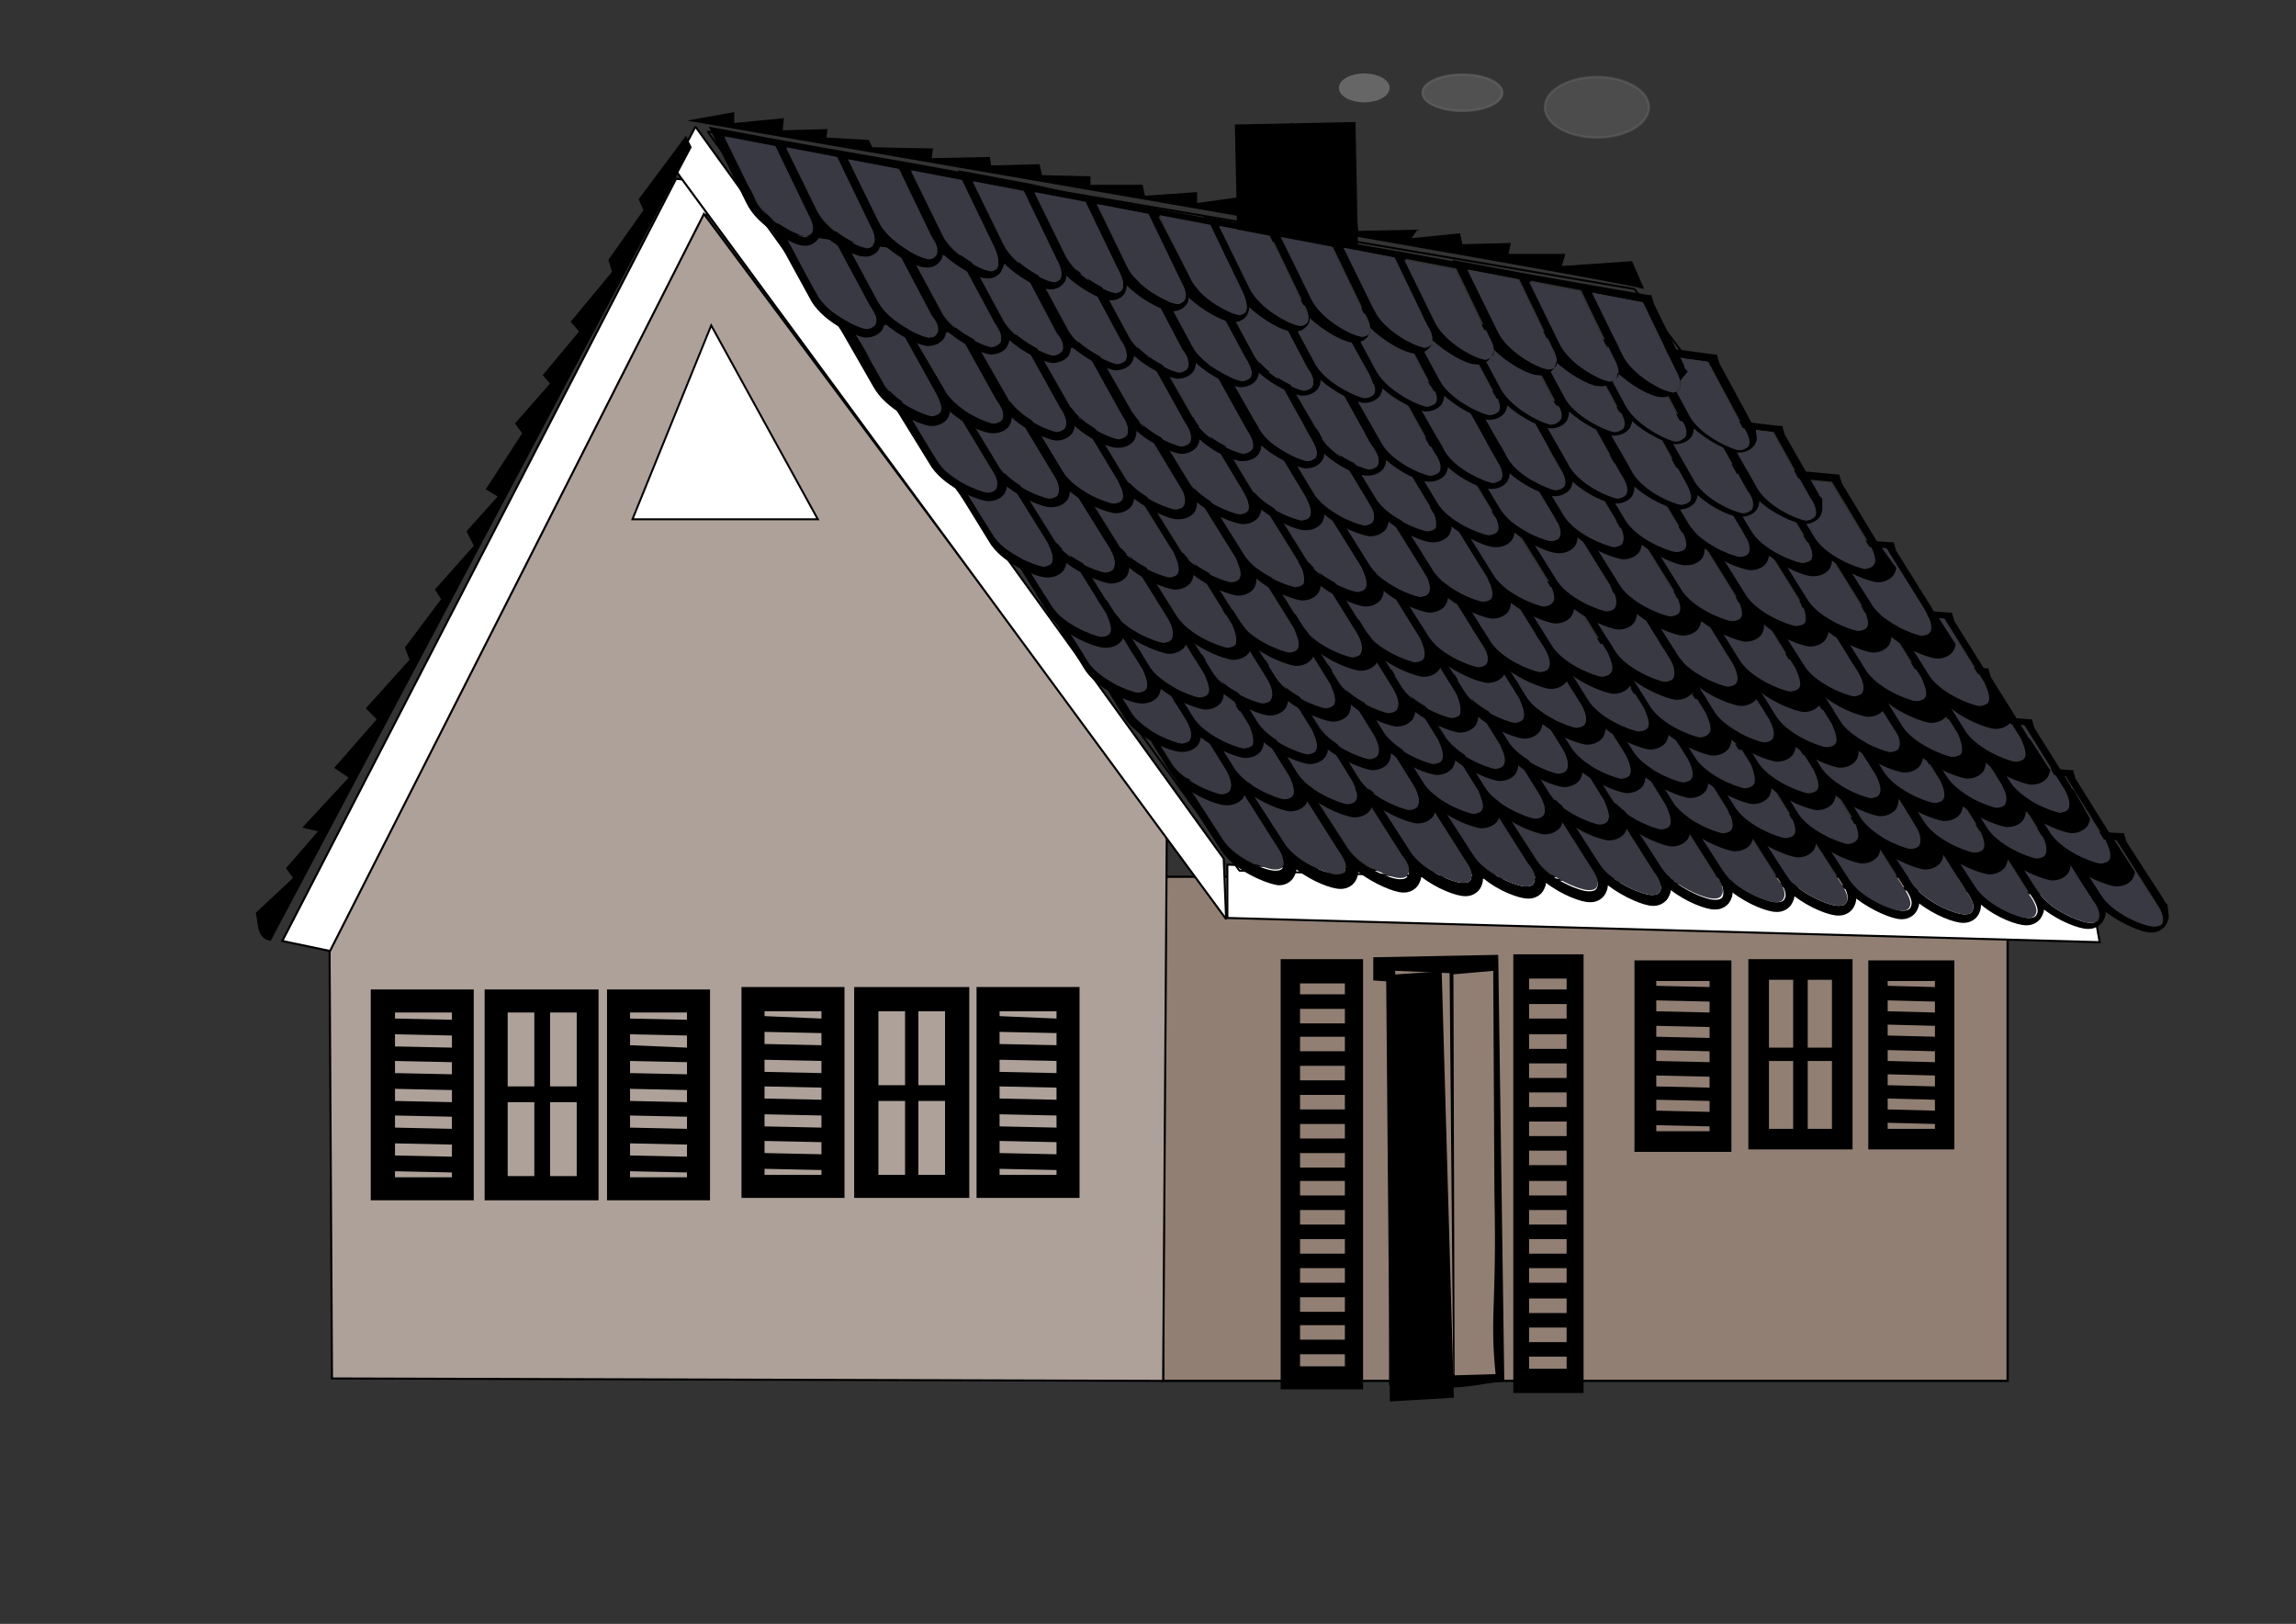 <?xml version="1.0" encoding="utf-8"?>
<!-- Generator: Adobe Illustrator 16.0.4, SVG Export Plug-In . SVG Version: 6.00 Build 0)  -->
<!DOCTYPE svg PUBLIC "-//W3C//DTD SVG 1.1//EN" "http://www.w3.org/Graphics/SVG/1.1/DTD/svg11.dtd">
<svg version="1.1" id="Layer_1" xmlns="http://www.w3.org/2000/svg" xmlns:xlink="http://www.w3.org/1999/xlink" x="0px" y="0px"
	 width="1190.549px" height="841.891px" viewBox="0 0 1190.549 841.891" enable-background="new 0 0 1190.549 841.891"
	 xml:space="preserve">
<rect x="0" y="0" width="1190.549" height="841.891" fill="#333333" stroke="none"/>
<g id="svg2" xmlns:inkscape="http://www.inkscape.org/namespaces/inkscape" xmlns:rdf="http://www.w3.org/1999/02/22-rdf-syntax-ns#" xmlns:sodipodi="http://sodipodi.sourceforge.net/DTD/sodipodi-0.dtd" xmlns:cc="http://creativecommons.org/ns#" xmlns:svg="http://www.w3.org/2000/svg" xmlns:dc="http://purl.org/dc/elements/1.1/" inkscape:version="0.91 r13725" sodipodi:docname="Haus-lineart.svg">
	<g id="g7975">
		<path id="path7971" inkscape:connector-curvature="0" stroke="#000000" d="M640.823,65.037l61.569-1.256l1.257,64.71
			l-61.569-5.026L640.823,65.037z"/>
		<path id="path7973" inkscape:connector-curvature="0" stroke="#000000" d="M669.723,63.78l1.885,64.71"/>
	</g>
	
		<rect id="rect4411" x="603.128" y="454.557" fill="#917F73" stroke="#000000" stroke-width="1.169" stroke-linecap="round" width="437.896" height="261.355"/>
	<path id="path8905" inkscape:connector-curvature="0" stroke="#000000" stroke-width="1.169" stroke-linecap="round" d="
		M719.356,506.074l1.885,219.891l32.041-1.885L747,504.189L719.356,506.074z"/>
	
		<path id="path4197" sodipodi:nodetypes="ccccc" inkscape:connector-curvature="0" fill="#FFFFFF" stroke="#000000" stroke-width="1.063" d="
		M636.426,448.274l447.947,15.706l4.397,24.502l-452.346-12.564L636.426,448.274L636.426,448.274z"/>
	<path id="path4199" inkscape:connector-curvature="0" fill="#FFFFFF" stroke="#000000" stroke-width="1.063" d="M350.569,92.68
		L146.384,487.854l27.016,5.654L374.442,95.193L350.569,92.68z"/>
	<path id="path4201" inkscape:connector-curvature="0" fill="#ADA199" stroke="#000000" stroke-width="1.063" d="M365.018,110.899
		l-194.132,382.61l1.257,221.147l430.985,1.256l1.885-283.345L365.018,110.899z"/>
	
		<path id="path4195" sodipodi:nodetypes="ccccc" inkscape:connector-curvature="0" fill="#FFFFFF" stroke="#000000" stroke-width="1.063" stroke-linejoin="bevel" d="
		M360.62,65.665l273.921,379.468l1.256,31.413L349.312,87.026L360.62,65.665z"/>
	<path id="path4226" sodipodi:nodetypes="cccc" inkscape:connector-curvature="0" fill="#FFFFFF" stroke="#000000" d="
		M327.95,269.221L368.787,168.7l55.286,100.521H327.95z"/>
	<path id="rect4203-2" inkscape:connector-curvature="0" stroke="#000000" stroke-width="0.01" d="M314.757,512.985v6.281v103.034
		h53.402V512.985H314.757z M326.695,524.922h29.528v3.771l-29.528-0.628V524.922L326.695,524.922z M326.695,536.23l29.528,0.628
		v6.282l-29.528-1.257V536.23L326.695,536.23z M326.695,550.052l29.528,0.629v6.282l-29.528-0.628V550.052z M326.695,564.502
		l29.528,0.629v6.282l-29.528-0.628V564.502L326.695,564.502z M326.695,578.324l29.528,0.628v6.282l-29.528-0.629V578.324z
		 M326.695,592.773l29.528,0.629v6.281l-29.528-0.628V592.773z M326.695,607.224l29.528,0.628v2.515h-29.528V607.224
		L326.695,607.224z"/>
	<path id="rect4203-9-2" inkscape:connector-curvature="0" d="M251.303,512.985v6.281v103.034h59.057V512.985H251.303z
		 M263.24,524.922h13.821v38.323H263.24V524.922z M285.23,524.922h13.821v38.323H285.23V524.922z M263.24,571.413h13.821v38.323
		H263.24V571.413z M285.23,571.413h13.821v38.323H285.23V571.413z"/>
	<path id="rect4203-5-8" inkscape:connector-curvature="0" d="M192.247,512.985v6.281v103.034h53.4V512.985H192.247z
		 M204.812,524.922h29.528v3.771l-29.528-0.628V524.922L204.812,524.922z M204.812,536.23l29.528,0.628v6.282l-29.528-0.629V536.23
		L204.812,536.23z M204.812,550.052l29.528,0.629v6.282l-29.528-0.628V550.052z M204.812,564.502l29.528,0.629v6.282l-29.528-0.628
		V564.502L204.812,564.502z M204.812,578.324l29.528,0.628v6.282l-29.528-0.629V578.324z M204.812,592.773l29.528,0.629v6.281
		l-29.528-0.628V592.773L204.812,592.773z M204.812,607.224l29.528,0.628v2.515h-29.528V607.224L204.812,607.224z"/>
	<path id="rect4203-3" inkscape:connector-curvature="0" d="M506.375,511.729v6.282v103.034h53.401V511.729H506.375z
		 M518.313,524.294h29.528v3.771l-29.528-1.258V524.294L518.313,524.294z M518.313,534.974l29.528,0.63v6.281l-29.528-0.628V534.974
		z M518.313,549.424l29.528,0.628v6.283l-29.528-0.629V549.424z M518.313,563.246l29.528,0.628v6.282l-29.528-0.628V563.246
		L518.313,563.246z M518.313,577.695l29.528,0.629v6.282l-29.528-0.628V577.695z M518.313,591.518l29.528,0.629v6.281l-29.528-0.628
		V591.518z M518.313,605.967l29.528,0.629v2.514h-29.528V605.967L518.313,605.967z"/>
	<path id="rect4203-9-6" inkscape:connector-curvature="0" d="M442.922,511.729v6.282v103.034h59.685V511.729H442.922z
		 M455.488,524.294h13.821v38.323h-13.821V524.294z M476.848,524.294h13.193v38.323H476.22v-38.323H476.848z M455.488,570.785
		h13.821v38.323h-13.821V570.785z M476.848,570.785h13.193v38.323H476.22v-38.323H476.848z"/>
	<path id="rect4203-5-7" inkscape:connector-curvature="0" d="M384.494,511.729v6.282v103.034h53.4V511.729H384.494L384.494,511.729
		z M396.431,524.294h29.528v3.771l-29.528-1.258V524.294L396.431,524.294z M396.431,534.974l29.528,0.63v6.281l-29.528-0.628
		V534.974L396.431,534.974z M396.431,549.424l29.528,0.628v6.283l-29.528-0.629V549.424L396.431,549.424z M396.431,563.246
		l29.528,0.628v6.282l-29.528-0.628V563.246L396.431,563.246z M396.431,577.695l29.528,0.629v6.282l-29.528-0.628V577.695
		L396.431,577.695z M396.431,591.518l29.528,0.629v6.281l-29.528-0.628V591.518L396.431,591.518z M396.431,605.967l29.528,0.629
		v2.514h-29.528V605.967L396.431,605.967z"/>
	<path id="rect4203-2-5" inkscape:connector-curvature="0" d="M968.775,497.906v5.654v92.354h44.606v-98.009H968.775
		L968.775,497.906z M978.825,508.587h24.502v3.142l-24.502-0.628V508.587L978.825,508.587z M978.825,518.64l24.502,0.628v5.654
		l-24.502-0.628V518.64L978.825,518.64z M978.825,531.204l24.502,0.629v5.654l-24.502-0.629V531.204L978.825,531.204z
		 M978.825,544.396l24.502,0.63v5.653l-24.502-0.629V544.396L978.825,544.396z M978.825,556.963l24.502,0.629v5.654l-24.502-0.629
		V556.963L978.825,556.963z M978.825,569.528l24.502,0.628v5.653l-24.502-0.628V569.528L978.825,569.528z M978.825,582.094
		l24.502,0.628v2.514h-24.502V582.094L978.825,582.094z"/>
	<path id="rect4203-9-2-9" inkscape:connector-curvature="0" d="M906.575,497.278v5.653v92.982h54.03v-98.637L906.575,497.278
		L906.575,497.278z M917.257,507.959h12.564v35.183h-12.564V507.959z M937.362,507.959h12.564v35.183h-12.564V507.959z
		 M917.257,550.052h12.564v35.184h-12.564V550.052z M937.362,550.052h12.564v35.184h-12.564V550.052z"/>
	<path id="rect4203-5-8-5" inkscape:connector-curvature="0" d="M847.521,497.906v5.654v93.61h50.261v-99.266L847.521,497.906
		L847.521,497.906z M858.828,508.587h27.645v3.142l-27.645-0.628V508.587L858.828,508.587z M858.828,518.64l27.645,0.628v5.654
		l-27.645-0.628V518.64L858.828,518.64z M858.828,531.833l27.645,0.628v5.654l-27.645-0.628V531.833z M858.828,544.396l27.645,0.63
		v5.653l-27.645-0.629V544.396L858.828,544.396z M858.828,557.592l27.645,0.628v5.654l-27.645-0.628V557.592L858.828,557.592z
		 M858.828,570.156l27.645,0.629v5.654l-27.645-0.63V570.156L858.828,570.156z M858.828,583.35l27.645,0.629v2.514h-27.645V583.35
		L858.828,583.35z"/>
	<path id="rect4278" inkscape:connector-curvature="0" d="M664.069,497.278v6.282V720.31h42.722V497.278H664.069L664.069,497.278z
		 M674.12,509.844h23.245v5.654H674.12V509.844z M674.12,523.037h23.245v7.539H674.12V523.037z M674.12,537.487h23.245v7.539H674.12
		V537.487z M674.12,552.565h23.245v7.538H674.12V552.565z M674.12,567.644h23.245v7.539H674.12V567.644z M674.12,582.722h23.245
		v7.539H674.12V582.722z M674.12,597.8h23.245v7.539H674.12V597.8z M674.12,612.25h23.245v7.539H674.12V612.25z M674.12,627.328
		h23.245v7.539H674.12V627.328z M674.12,642.406h23.245v7.539H674.12V642.406z M674.12,657.484h23.245v7.539H674.12V657.484z
		 M674.12,672.562h23.245v7.538H674.12V672.562z M674.12,687.013h23.245v7.539H674.12V687.013z M674.12,702.091h23.245v6.282H674.12
		V702.091z"/>
	<path id="rect4278-0" inkscape:connector-curvature="0" d="M784.695,494.766v6.282v221.147h36.438V494.765L784.695,494.766
		L784.695,494.766z M792.862,507.331h19.478v5.654h-19.478V507.331L792.862,507.331z M792.862,520.524h19.478v7.538h-19.478V520.524
		L792.862,520.524z M792.862,536.23h19.478v7.538h-19.478V536.23L792.862,536.23z M792.862,551.309h19.478v7.539h-19.478V551.309
		L792.862,551.309z M792.862,566.387h19.478v7.539h-19.478V566.387L792.862,566.387z M792.862,581.465h19.478v7.539h-19.478V581.465
		L792.862,581.465z M792.862,596.543h19.478v7.539h-19.478V596.543L792.862,596.543z M792.862,612.25h19.478v7.539h-19.478V612.25
		L792.862,612.25z M792.862,627.328h19.478v7.539h-19.478V627.328L792.862,627.328z M792.862,642.406h19.478v7.539h-19.478V642.406
		L792.862,642.406z M792.862,657.484h19.478v7.539h-19.478V657.484L792.862,657.484z M792.862,673.19h19.478v7.538h-19.478V673.19
		L792.862,673.19z M792.862,688.27h19.478v7.539h-19.478V688.27L792.862,688.27z M792.862,703.348h19.478v6.282h-19.478V703.348
		L792.862,703.348z"/>
	
		<path id="rect4407" sodipodi:nodetypes="ccccccccccccccccccc" inkscape:connector-curvature="0" stroke="#000000" stroke-width="0.709" stroke-linecap="round" d="
		M776.528,495.394l-64.083,1.258v11.309l8.796,0.628l-0.628,209.21l32.669,1.257c11.938-0.628,17.592-2.513,26.388-3.142
		L776.528,495.394z M774.643,502.933l0.628,116.856c1.257,57.8-2.513,61.569,0.628,92.982l-21.988,0.628l-0.629-208.582
		L774.643,502.933z M752.026,504.189l1.885,208.582l-30.784,1.885V502.933L752.026,504.189z"/>
	
		<path id="path5379" sodipodi:nodetypes="ccccc" inkscape:connector-curvature="0" fill="none" stroke="#000000" stroke-width="0.999" stroke-linejoin="bevel" d="
		M366.903,68.178l480.618,81.674l236.853,314.129l-441.664-12.564L366.903,68.178z"/>
	<path id="path7967" sodipodi:nodetypes="ccccccccccccccccccccccccccccccc" inkscape:connector-curvature="0" stroke="#000000" d="
		M355.594,71.319L331.72,103.36l2.514,5.654l-18.22,25.759l1.885,6.282l-21.359,25.759l4.396,5.026l-18.848,22.617l3.77,4.397
		l-18.22,20.733l3.771,5.026l-18.849,28.9l6.282,3.77l-16.334,18.22l3.77,7.539l-20.104,22.617l3.142,5.025l-18.848,25.132
		l2.513,6.281l-22.617,25.131l5.654,5.653l-21.989,25.131l7.539,5.026l-23.874,25.758l8.168,1.885l-16.963,19.478l3.771,5.025
		l-19.478,18.22c1.258,6.283,0.628,12.564,6.911,13.821L358.108,76.345L355.594,71.319z"/>
	<path id="path7969" sodipodi:nodetypes="cccccccccccccccccccccccccccccccccccccc" inkscape:connector-curvature="0" d="
		M356.223,62.523l24.502-4.397v5.654l25.759-2.513l-0.629,6.283l23.245-0.628l-0.628,4.398l21.989,1.256l1.885,3.77l31.413,0.628
		L483.13,82l30.156-0.628l0.628,4.398l25.131-0.628l1.257,5.655l25.13,0.628v4.398h27.016l1.257,5.654l27.016-1.885v5.654
		l22.617-3.141l0.629,6.283l29.526-0.628l1.886,5.654h28.271l0.628,6.283l30.784-0.628l-3.141,4.398l25.13-2.513l1.257,5.654
		l25.13-0.628l-1.256,5.654c8.795,0,29.527,0,29.527,0l-1.886,6.283l36.439-2.513l6.282,14.45
		C839.982,145.454,376.955,66.293,356.223,62.523z"/>
</g>
<g id="Tak">
	<g>
		<path d="M1098.196,416.861"/>
		<path d="M1123.953,469.007l-0.629-0.628c-0.628-0.629-1.256-1.257-1.256-1.885l0,0l-19.477-30.157l-1.256-4.396h-1.258l0,0
			l-32.67-1.886l0,0l-32.041-1.885l0,0l-37.695-2.513v0.628l-27.644-1.885l0,0l-32.669-1.886l0,0l-32.041-1.885l0,0l-37.696-2.513
			l0.63,0.628l-27.017-1.885l0,0l-32.669-1.886l0,0l-32.041-1.885l0,0l-37.696-2.513v0.628l-27.643-1.885l0,0l-32.67-1.886l0,0
			l-32.041-1.885l0,0l-37.695-2.513l23.874,37.066c6.91,11.31,24.502,18.22,30.156,18.849h0.628c3.142,0,6.282-1.886,7.539-4.398
			c0.628-1.256,1.257-2.513,1.257-3.77c8.167,6.282,18.219,10.053,22.617,10.053h0.628c3.142,0,6.283-1.885,7.539-4.398
			c0.628-1.256,1.257-2.513,1.257-4.396c8.167,6.282,18.848,10.681,23.245,10.681h0.629c3.142,0,6.282-1.885,7.539-4.397
			c0.628-1.257,1.256-2.514,1.256-3.771c8.168,6.283,18.22,10.053,22.617,10.053h0.629c3.142,0,6.282-1.885,7.539-4.397
			c0.628-1.256,1.256-2.513,1.256-5.025c8.168,6.91,18.85,10.681,23.246,10.681h0.628c3.143,0,6.283-1.886,7.539-4.397
			c0.629-1.257,1.257-2.513,1.257-3.77c8.167,6.281,18.22,10.052,22.617,10.052h0.628c3.143,0,6.283-1.885,7.539-4.397
			c0.629-1.257,1.257-2.513,1.257-4.396c8.167,6.282,18.849,10.68,23.245,10.68h0.629c3.142,0,6.282-1.885,7.539-4.396
			c0.628-1.258,1.256-2.514,1.256-3.771c8.168,6.282,18.221,10.052,22.618,10.052h0.628c3.143,0,6.283-1.885,7.539-4.396
			c0.629-1.257,1.257-2.514,1.257-4.397c8.167,6.282,18.22,10.053,22.617,10.053h0.628c3.143,0,6.283-1.886,7.539-4.397
			c0.629-1.257,1.257-2.514,1.257-3.771c8.167,6.282,18.22,10.053,22.617,10.053h0.628c3.143,0,6.283-1.885,7.539-4.397
			c0.629-1.257,1.257-2.514,1.257-4.397c8.167,6.282,18.849,10.681,23.246,10.681h0.628c3.143,0,6.282-1.885,7.539-4.397
			c0.628-1.257,1.257-2.514,1.257-3.77c8.167,6.282,18.22,10.052,22.617,10.052h0.628c3.143,0,6.283-1.885,7.539-4.396
			c0.629-1.257,1.257-2.514,1.257-5.026c8.167,6.911,18.849,10.681,23.245,10.681h0.629c3.142,0,6.282-1.885,7.539-4.396
			c0.628-1.257,1.256-2.514,1.256-3.771c8.168,6.282,18.221,10.053,22.617,10.053h0.629c3.143,0,6.282-1.886,7.539-4.397
			c0.628-1.257,1.256-2.514,1.256-4.397c8.168,6.282,18.85,10.681,23.246,10.681h0.628c3.142,0,6.283-1.885,7.539-4.397
			c0.629-1.257,1.257-2.514,1.257-3.77l0,0L1123.953,469.007z M665.324,449.531c-0.628,1.885-3.142,1.885-4.396,1.885
			c-4.398,0-20.732-6.283-27.017-16.335l-19.476-30.156l27.015,1.885l20.732,32.67l0,0l0,0
			C665.324,443.877,665.952,447.646,665.324,449.531z M697.365,451.416c-0.628,1.885-3.142,1.885-4.396,1.885
			c-4.398,0-20.732-6.283-27.017-16.335l0,0l-19.476-30.156l27.015,1.886l20.733,32.669
			C697.365,445.762,698.622,449.531,697.365,451.416z M730.035,453.929c-0.629,1.886-3.142,1.886-4.397,1.886
			c-4.397,0-20.732-6.282-27.016-16.336l-19.477-30.155l27.016,1.885l20.732,32.67l0,0l0,0
			C730.663,448.274,731.291,452.044,730.035,453.929z M762.704,455.812c-0.628,1.886-3.141,1.886-4.396,1.886
			c-4.397,0-20.732-6.282-27.016-16.335l0,0l-19.477-30.156l27.015,1.885l20.733,32.67
			C762.704,450.159,763.962,453.929,762.704,455.812z M795.375,457.698c-0.63,1.885-3.143,1.885-4.398,1.885
			c-4.397,0-20.732-6.282-27.015-16.335l-19.478-30.156l27.016,1.885l20.732,32.671l0,0l0,0
			C796.003,452.044,796.631,455.812,795.375,457.698z M828.044,460.211c-0.628,1.885-3.142,1.885-4.397,1.885
			c-4.396,0-20.732-6.281-27.016-16.334l0,0l-19.477-30.156l27.016,1.885l20.732,32.67
			C828.044,454.557,829.301,457.698,828.044,460.211z M860.714,462.096c-0.63,1.886-3.143,1.886-4.398,1.886
			c-4.397,0-20.731-6.282-27.015-16.334l-19.478-30.157l27.017,1.885l20.731,32.67l0,0l0,0
			C860.714,456.441,861.97,460.211,860.714,462.096z M893.383,464.609c-0.628,1.885-3.142,1.885-4.397,1.885
			c-4.396,0-20.731-6.283-27.016-16.335l0,0l-19.477-30.156l27.017,1.885l20.731,32.669
			C893.383,458.326,894.012,462.096,893.383,464.609z M925.424,465.865c-0.628,1.885-3.142,1.885-4.397,1.885
			c-4.396,0-20.731-6.282-27.015-16.334l-19.478-30.157l27.017,1.885l20.731,32.671l0,0l0,0
			C925.424,460.211,926.681,463.98,925.424,465.865z M957.465,467.75c-0.628,1.885-3.142,1.885-4.397,1.885
			c-4.396,0-20.731-6.282-27.015-16.334l0,0l-19.478-30.157l27.017,1.886l21.359,32.67
			C958.094,462.096,958.722,465.865,957.465,467.75z M990.764,470.264c-0.629,1.886-3.143,1.886-4.398,1.886
			c-4.396,0-20.731-6.283-27.016-16.335l-19.477-30.156l27.017,1.885l20.731,32.669l0,0l0,0
			C990.764,464.609,992.02,467.75,990.764,470.264z M1022.805,472.148c-0.629,1.885-3.143,1.885-4.398,1.885
			c-4.396,0-20.731-6.283-27.015-16.335l0,0l-19.478-30.156l27.017,1.885l20.731,32.669
			C1022.805,466.494,1024.061,470.264,1022.805,472.148z M1056.102,474.033c-0.628,1.885-3.141,1.885-4.396,1.885
			c-4.397,0-20.732-6.283-27.016-16.335l-19.477-30.156l27.016,1.886l20.732,32.669l0,0l0,0
			C1056.102,468.379,1057.359,472.148,1056.102,474.033z M1088.144,476.546c-0.629,1.885-3.142,1.885-4.397,1.885
			c-4.397,0-20.732-6.281-27.016-16.335l0,0l-19.477-30.155l27.016,1.885l20.732,32.67
			C1088.144,470.264,1089.4,474.033,1088.144,476.546z M1121.442,478.431c-0.629,1.886-3.142,1.886-4.397,1.886
			c-4.397,0-20.732-6.282-27.016-16.335l-19.477-30.156l27.016,1.885l20.732,32.67l0,0l0,0
			C1121.442,472.776,1122.07,476.546,1121.442,478.431z"/>
		<path fill="#393943" d="M665.324,448.902c-0.628,1.885-3.142,1.885-4.396,1.885c-4.398,0-20.732-6.282-27.017-16.334
			l-19.476-30.157l27.015,1.885l20.732,32.67l0,0l0,0C665.324,443.248,665.952,447.018,665.324,448.902z"/>
		<path fill="#393943" d="M697.365,451.416c-0.628,1.885-3.142,1.885-4.396,1.885c-4.398,0-20.732-6.283-27.017-16.335l0,0
			l-19.476-30.156l27.015,1.886l20.733,32.669C697.365,445.762,698.622,448.902,697.365,451.416z"/>
		<path fill="#393943" d="M730.035,453.301c-0.629,1.885-3.142,1.885-4.397,1.885c-4.397,0-20.732-6.282-27.016-16.335
			l-19.477-30.155l27.016,1.885l20.732,32.669l0,0l0,0C730.663,447.646,731.291,451.416,730.035,453.301z"/>
		<path fill="#393943" d="M762.704,455.812c-0.628,1.886-3.141,1.886-4.396,1.886c-4.397,0-20.732-6.282-27.016-16.335l0,0
			l-19.477-30.156l27.015,1.885l20.733,32.67C762.704,450.159,763.962,453.301,762.704,455.812z"/>
		<path fill="#393943" d="M795.375,457.698c-0.63,1.885-3.143,1.885-4.398,1.885c-4.397,0-20.732-6.282-27.015-16.335
			l-19.478-30.156l27.016,1.885l20.732,32.671l0,0l0,0C796.003,452.044,796.631,455.186,795.375,457.698z"/>
		<path fill="#393943" d="M828.044,459.583c-0.628,1.885-3.142,1.885-4.397,1.885c-4.396,0-20.732-6.282-27.016-16.335l0,0
			l-19.477-30.156l27.016,1.886l20.732,32.67C828.044,453.929,829.301,457.698,828.044,459.583z"/>
		<path fill="#393943" d="M860.714,462.096c-0.63,1.886-3.143,1.886-4.398,1.886c-4.397,0-20.731-6.282-27.015-16.334
			l-19.478-30.157l27.017,1.885l20.731,32.67l0,0l0,0C860.714,455.812,861.97,459.583,860.714,462.096z"/>
		<path fill="#393943" d="M892.755,463.98c-0.628,1.885-3.143,1.885-4.397,1.885c-4.398,0-20.732-6.282-27.016-16.334l0,0
			l-19.477-30.157l27.016,1.885l20.731,32.67C893.383,458.326,894.012,462.096,892.755,463.98z"/>
		<path fill="#393943" d="M924.796,465.865c-0.628,1.885-3.143,1.885-4.397,1.885c-4.398,0-20.732-6.282-27.016-16.334
			l-19.477-30.157l27.016,1.885l20.731,32.671l0,0l0,0C925.424,460.211,926.053,463.98,924.796,465.865z"/>
		<path fill="#393943" d="M957.465,467.75c-0.628,1.885-3.142,1.885-4.397,1.885c-4.396,0-20.731-6.282-27.015-16.334l0,0
			l-19.478-30.157l27.017,1.886l20.731,32.67C957.465,462.096,958.722,465.865,957.465,467.75z"/>
		<path fill="#393943" d="M990.135,470.264c-0.628,1.886-3.142,1.886-4.397,1.886c-4.396,0-20.731-6.283-27.016-16.335
			l-19.476-30.156l27.015,1.885l20.732,32.669l0,0l0,0C990.135,464.609,991.392,468.379,990.135,470.264z"/>
		<path fill="#393943" d="M1022.805,472.148c-0.629,1.885-3.143,1.885-4.398,1.885c-4.396,0-20.731-6.283-27.015-16.335l0,0
			l-19.478-30.156l27.017,1.885l20.731,32.669C1022.805,466.494,1024.061,470.264,1022.805,472.148z"/>
		<path fill="#393943" d="M1055.474,474.033c-0.628,1.885-3.142,1.885-4.397,1.885c-4.397,0-20.731-6.283-27.016-16.335
			l-19.477-30.156l27.016,1.886l20.732,32.669l0,0l0,0C1055.474,468.379,1056.731,472.148,1055.474,474.033z"/>
		<path fill="#393943" d="M1088.144,476.546c-0.629,1.885-3.142,1.885-4.397,1.885c-4.397,0-20.732-6.281-27.016-16.335l0,0
			l-19.477-30.155l27.016,1.885l20.732,32.67C1088.144,470.892,1088.772,474.033,1088.144,476.546z"/>
		<path fill="#393943" d="M1120.813,478.431c-0.628,1.886-3.142,1.886-4.396,1.886c-4.398,0-20.732-6.282-27.017-16.335
			l-19.476-30.156l27.015,1.885l20.732,32.67l0,0l0,0C1120.813,472.776,1122.07,476.546,1120.813,478.431z"/>
	</g>
	<g>
		<path d="M1071.18,383.562"/>
		<path d="M1096.939,436.337l-0.628-0.628c-0.628-0.628-1.257-1.256-1.257-1.885l0,0l-18.849-30.156l-1.256-4.396h-1.257l0,0
			l-32.67-2.515l0,0l-32.041-2.513l0,0l-37.695-3.143v0.63l-27.644-2.515l0,0l-32.669-2.513l0,0l-32.041-2.514l0,0l-37.696-3.142
			l0.629,0.628l-27.016-2.513l0,0l-32.669-2.514l0,0l-32.041-2.514l0,0l-37.696-3.142v0.629l-27.643-2.514l0,0l-32.67-2.514l0,0
			l-32.041-2.513l0,0l-37.695-3.142l23.245,37.694c6.283,11.31,24.502,18.849,30.156,18.849h0.629c3.141,0,6.281-1.257,8.167-3.771
			c0.628-1.256,1.257-2.513,1.257-3.77c8.167,6.282,18.219,10.053,22.617,10.681h0.628c3.142,0,6.281-1.257,8.168-3.77
			c0.628-1.258,1.256-2.514,1.256-4.397c8.168,6.91,18.848,10.68,23.246,11.309h0.628c3.142,0,6.282-1.257,8.167-3.77
			c0.629-1.257,1.257-2.514,1.257-3.771c8.167,6.282,18.22,10.053,22.617,10.681h0.628c3.142,0,6.283-1.256,8.168-3.771
			c0.628-1.256,1.257-2.513,1.257-5.024c8.167,6.91,18.849,10.68,23.245,11.309h0.628c3.143,0,6.283-1.257,8.168-3.77
			c0.628-1.258,1.256-2.515,1.256-3.771c8.168,6.282,18.221,10.052,22.617,10.681h0.629c3.142,0,6.282-1.257,8.167-3.771
			c0.628-1.256,1.257-2.513,1.257-4.397c8.167,6.911,18.849,10.682,23.245,11.31h0.629c3.142,0,6.282-1.257,8.167-3.771
			c0.628-1.257,1.258-2.513,1.258-3.77c8.167,6.282,18.219,10.052,22.616,10.681h0.629c3.142,0,6.282-1.257,8.168-3.77
			c0.628-1.257,1.256-2.515,1.256-4.398c8.168,6.283,18.22,10.054,22.617,10.682h0.629c3.141,0,6.281-1.257,8.167-3.771
			c0.628-1.257,1.257-2.513,1.257-3.77c8.167,6.282,18.219,10.053,22.617,10.681h0.628c3.142,0,6.282-1.257,8.168-3.77
			c0.628-1.258,1.257-2.515,1.257-4.398c8.167,6.911,18.848,10.681,23.245,11.31h0.628c3.142,0,6.283-1.257,8.168-3.77
			c0.628-1.257,1.256-2.514,1.256-3.77c8.168,6.281,18.22,10.052,22.617,10.68h0.629c3.141,0,6.282-1.256,8.167-3.771
			c0.629-1.256,1.257-2.513,1.257-5.024c8.167,6.91,18.848,10.68,23.245,11.309h0.629c3.142,0,6.282-1.257,8.167-3.77
			c0.629-1.257,1.257-2.515,1.257-3.771c8.167,6.282,18.221,10.052,22.617,10.681h0.628c3.143,0,6.283-1.257,8.168-3.771
			c0.628-1.256,1.256-2.513,1.256-4.396c8.168,6.91,18.849,10.681,23.246,11.309h0.628c3.143,0,6.282-1.257,8.167-3.771
			c0.629-1.257,1.258-2.513,1.258-3.77l0,0L1096.939,436.337z M637.682,409.95c-0.628,1.257-3.141,1.885-4.397,1.885
			c-4.396-0.628-20.731-6.91-26.387-16.963l-18.848-30.156l27.015,1.885l20.732,33.299l0,0l0,0
			C638.311,404.296,638.939,408.065,637.682,409.95z M670.352,412.464c-0.629,1.256-3.143,1.885-4.398,1.885
			c-4.396-0.629-20.731-6.911-26.387-16.963l0,0l-18.848-30.157l27.016,1.886l20.732,33.298
			C670.352,406.81,671.608,410.579,670.352,412.464z M703.021,414.977c-0.628,1.258-3.141,1.886-4.397,1.886
			c-4.396-0.628-20.731-6.911-26.387-16.963l-18.848-30.156l27.015,1.885l20.732,33.298l0,0l0,0
			C703.65,409.322,704.278,413.092,703.021,414.977z M735.062,418.118c-0.628,1.256-3.141,1.885-4.397,1.885
			c-4.396-0.629-20.731-6.911-26.387-16.963l0,0l-18.848-30.157l27.015,1.885l20.733,33.299
			C735.691,411.835,736.319,415.604,735.062,418.118z M768.36,420.003c-0.628,1.256-3.141,1.885-4.396,1.885
			c-4.397-0.629-20.732-6.911-26.388-16.963l-18.848-30.157l27.015,1.886l20.732,33.298l0,0l0,0
			C768.36,414.349,769.615,418.118,768.36,420.003z M800.401,422.516c-0.628,1.258-3.141,1.886-4.396,1.886
			c-4.397-0.628-20.732-6.911-26.388-16.964l0,0l-18.848-30.155l27.015,1.885l20.732,33.298
			C801.03,416.861,801.656,420.631,800.401,422.516z M833.698,425.657c-0.628,1.256-3.141,1.885-4.396,1.885
			c-4.397-0.629-20.732-6.911-26.388-16.963l-18.848-30.156l26.387,1.885l20.732,33.298l0,0l0,0
			C833.698,420.003,834.954,423.144,833.698,425.657z M865.74,428.17c-0.629,1.257-3.142,1.885-4.397,1.885
			c-4.397-0.628-20.732-6.911-26.388-16.963l0,0l-18.848-30.156l27.015,1.886l20.733,33.298
			C865.74,422.516,866.995,426.285,865.74,428.17z M897.781,430.055c-0.629,1.257-3.142,1.886-4.397,1.886
			c-4.397-0.628-20.732-6.911-26.388-16.964l-18.848-30.155l27.016,1.885l20.732,33.298l0,0l0,0
			C898.408,424.4,899.036,428.17,897.781,430.055z M930.449,432.567c-0.628,1.257-3.142,1.886-4.396,1.886
			c-4.398-0.629-20.732-6.911-26.387-16.964l0,0l-18.849-30.156l27.015,1.885l20.732,33.298
			C930.449,426.913,931.707,430.683,930.449,432.567z M963.119,435.081c-0.629,1.256-3.142,1.885-4.397,1.885
			c-4.397-0.628-20.732-6.911-26.388-16.963l-18.848-30.156l27.016,1.886l20.732,33.297l0,0l0,0
			C963.119,429.427,964.375,433.196,963.119,435.081z M995.16,438.223c-0.629,1.256-3.142,1.886-4.396,1.886
			c-4.398-0.63-20.733-6.911-26.389-16.965l0,0l-18.848-30.155l27.016,1.885l20.732,33.298
			C995.789,431.939,996.418,435.709,995.16,438.223z M1028.459,440.107c-0.63,1.256-3.143,1.885-4.398,1.885
			c-4.396-0.629-20.732-6.911-26.387-16.964l-18.849-30.156l27.017,1.885l20.731,33.298l0,0l0,0
			C1028.459,434.453,1029.715,438.223,1028.459,440.107z M1060.5,442.62c-0.63,1.257-3.143,1.885-4.398,1.885
			c-4.396-0.628-20.732-6.911-26.387-16.963l0,0l-18.849-30.156l27.017,1.886l20.731,33.297
			C1061.128,436.966,1061.756,440.735,1060.5,442.62z M1093.798,445.762c-0.63,1.256-3.143,1.886-4.398,1.886
			c-4.396-0.63-20.731-6.911-26.387-16.965l-18.849-30.155l27.017,1.885l20.731,33.298l0,0l0,0
			C1093.798,440.107,1095.054,443.248,1093.798,445.762z"/>
		<path fill="#393943" d="M637.682,409.322c-0.628,1.257-3.141,1.885-4.397,1.885c-4.396-0.628-20.731-6.911-26.387-16.963
			l-18.848-30.156l27.015,1.885l20.732,33.299l0,0l0,0C638.311,403.668,638.939,407.438,637.682,409.322z"/>
		<path fill="#393943" d="M670.352,412.464c-0.629,1.256-3.143,1.885-4.398,1.885c-4.396-0.629-20.731-6.911-26.387-16.963l0,0
			l-18.848-30.157l27.016,1.886l20.732,33.298C670.352,406.181,671.608,409.95,670.352,412.464z"/>
		<path fill="#393943" d="M703.021,414.977c-0.628,1.258-3.141,1.886-4.397,1.886c-4.396-0.628-20.731-6.911-26.387-16.963
			l-18.848-30.156l27.015,1.885l20.732,33.298l0,0l0,0C703.021,409.322,704.278,413.092,703.021,414.977z"/>
		<path fill="#393943" d="M735.062,417.489c-0.628,1.257-3.141,1.885-4.397,1.885c-4.396-0.628-20.731-6.91-26.387-16.963l0,0
			l-18.848-30.156l27.015,1.885l20.733,33.299C735.691,411.835,736.319,415.604,735.062,417.489z"/>
		<path fill="#393943" d="M768.36,420.003c-0.628,1.256-3.141,1.885-4.396,1.885c-4.397-0.629-20.732-6.911-26.388-16.963
			l-18.848-30.157l27.015,1.886l20.732,33.298l0,0l0,0C768.36,414.349,769.615,417.489,768.36,420.003z"/>
		<path fill="#393943" d="M800.401,422.516c-0.628,1.258-3.141,1.886-4.396,1.886c-4.397-0.628-20.732-6.911-26.388-16.964l0,0
			l-18.848-30.155l27.015,1.885l20.732,33.298C801.03,416.861,801.656,420.631,800.401,422.516z"/>
		<path fill="#393943" d="M833.698,425.028c-0.628,1.257-3.141,1.885-4.396,1.885c-4.397-0.628-20.732-6.91-26.388-16.963
			l-18.848-30.156l27.015,1.885l20.732,33.298l0,0l0,0C833.698,419.374,834.954,423.144,833.698,425.028z"/>
		<path fill="#393943" d="M865.74,427.542c-0.629,1.256-3.142,1.885-4.397,1.885c-4.397-0.629-20.732-6.911-26.388-16.963l0,0
			l-18.848-30.156l27.015,1.886l20.733,33.297C865.74,421.888,866.995,425.657,865.74,427.542z"/>
		<path fill="#393943" d="M897.781,430.055c-0.629,1.257-3.142,1.886-4.397,1.886c-4.397-0.628-20.732-6.911-26.388-16.964
			l-18.848-30.155l27.016,1.885l20.732,33.298l0,0l0,0C897.781,424.4,899.036,428.17,897.781,430.055z"/>
		<path fill="#393943" d="M929.823,432.567c-0.629,1.257-3.142,1.886-4.397,1.886c-4.397-0.629-20.732-6.911-26.388-16.964l0,0
			l-18.848-30.156l27.016,1.885l20.732,33.298C930.449,426.913,931.077,430.683,929.823,432.567z"/>
		<path fill="#393943" d="M962.49,435.709c-0.628,1.257-3.142,1.885-4.396,1.885c-4.398-0.628-20.732-6.91-26.387-16.963
			l-18.849-30.156l27.015,1.886l20.732,33.298l0,0l0,0C963.119,429.427,963.748,433.196,962.49,435.709z"/>
		<path fill="#393943" d="M995.16,438.223c-0.629,1.256-3.142,1.886-4.396,1.886c-4.398-0.63-20.733-6.911-26.389-16.965l0,0
			l-18.848-30.155l27.016,1.885l20.732,33.298C995.16,432.567,996.418,435.709,995.16,438.223z"/>
		<path fill="#393943" d="M1027.829,440.107c-0.628,1.256-3.141,1.885-4.396,1.885c-4.397-0.629-20.732-6.911-26.388-16.964
			l-18.848-30.156l27.016,1.885l20.731,33.298l0,0l0,0C1028.459,434.453,1029.087,438.223,1027.829,440.107z"/>
		<path fill="#393943" d="M1060.5,443.248c-0.63,1.257-3.143,1.885-4.398,1.885c-4.396-0.628-20.732-6.91-26.387-16.963l0,0
			l-18.849-30.156l27.017,1.886l20.731,33.298C1060.5,437.594,1061.756,440.735,1060.5,443.248z"/>
		<path fill="#393943" d="M1093.168,445.762c-0.628,1.256-3.141,1.886-4.396,1.886c-4.396-0.63-20.732-6.911-26.387-16.965
			l-18.849-30.155l27.016,1.885l20.731,33.298l0,0l0,0C1093.168,440.107,1094.426,443.877,1093.168,445.762z"/>
	</g>
	<g>
		<path d="M1050.448,357.177"/>
		<path d="M1075.577,409.95l-0.629-0.628c-0.628-0.628-1.256-1.257-1.256-1.885l0,0l-18.848-30.156l-1.257-4.398h-1.258l0,0
			l-32.668-2.513l0,0l-32.041-2.513l0,0l-37.696-3.143v0.628l-27.644-2.513l0,0l-32.67-2.513l0,0l-32.041-2.515l0,0l-37.694-3.141
			l0.628,0.628l-27.016-2.513l0,0l-32.67-2.515l0,0l-32.041-2.513l0,0l-37.695-3.142v0.629l-27.644-2.515l0,0l-32.669-2.513l0,0
			l-33.927-3.77l0,0l-37.695-3.143l23.246,37.695c6.282,11.31,24.502,18.849,30.156,18.849h0.628c3.142,0,6.281-1.257,8.168-3.77
			c0.628-1.257,1.256-2.515,1.256-3.771c8.168,6.282,18.22,10.052,22.617,10.681h0.629c3.141,0,6.282-1.257,8.167-3.771
			c0.628-1.256,1.257-2.513,1.257-4.396c8.167,6.91,18.848,10.681,23.245,11.309h0.628c3.142,0,6.283-1.257,8.168-3.771
			c0.628-1.257,1.256-2.513,1.256-3.77c8.168,6.282,18.22,10.052,22.618,10.681h0.628c3.143,0,6.282-1.257,8.167-3.77
			c0.629-1.257,1.257-2.514,1.257-5.026c8.167,6.911,18.849,10.682,23.245,11.31h0.629c3.142,0,6.282-1.257,8.167-3.771
			c0.628-1.257,1.257-2.513,1.257-3.77c8.167,6.282,18.221,10.052,22.617,10.681h0.628c3.143,0,6.283-1.257,8.168-3.77
			c0.628-1.258,1.256-2.515,1.256-4.398c8.169,6.911,18.849,10.681,23.246,11.309h0.628c3.143,0,6.282-1.256,8.167-3.77
			c0.63-1.256,1.258-2.513,1.258-3.77c8.167,6.282,18.22,10.053,22.616,10.681h0.63c3.141,0,6.281-1.257,8.166-3.771
			c0.63-1.257,1.258-2.513,1.258-4.396c8.167,6.282,18.22,10.052,22.617,10.681h0.628c3.142,0,6.282-1.257,8.168-3.771
			c0.628-1.256,1.256-2.514,1.256-3.771c8.168,6.283,18.22,10.054,22.617,10.682h0.629c3.141,0,6.282-1.257,8.167-3.771
			c0.629-1.256,1.257-2.513,1.257-4.396c8.167,6.91,18.848,10.681,23.245,11.309h0.629c3.141,0,6.282-1.257,8.167-3.77
			c0.629-1.258,1.257-2.514,1.257-3.771c8.167,6.282,18.22,10.052,22.617,10.681h0.628c3.142,0,6.283-1.257,8.168-3.77
			c0.628-1.257,1.256-2.514,1.256-5.026c8.168,6.911,18.849,10.682,23.246,11.31h0.628c3.143,0,6.282-1.257,8.167-3.771
			c0.629-1.257,1.257-2.513,1.257-3.77c8.168,6.282,18.221,10.052,22.617,10.681h0.629c3.142,0,6.282-1.257,8.167-3.77
			c0.629-1.257,1.257-2.515,1.257-4.398c8.167,6.911,18.849,10.681,23.245,11.31h0.629c3.142,0,6.282-1.257,8.167-3.771
			c0.629-1.256,1.258-2.513,1.258-3.77l0,0L1075.577,409.95z M616.948,383.562c-0.628,1.258-3.142,1.886-4.396,1.886
			c-4.398-0.628-20.732-6.91-26.388-16.963l-18.848-30.156l27.015,1.885l20.732,33.298l0,0l0,0
			C617.576,377.909,618.205,381.679,616.948,383.562z M649.618,386.077c-0.629,1.256-3.142,1.885-4.397,1.885
			c-4.397-0.629-20.732-6.911-26.387-16.964l0,0l-18.849-30.156l27.017,1.885l20.731,33.299
			C649.618,380.423,650.246,384.192,649.618,386.077z M682.287,389.218c-0.628,1.257-3.142,1.885-4.396,1.885
			c-4.398-0.628-20.732-6.909-26.387-16.963l-18.849-30.155l27.016,1.885l20.731,33.298l0,0l0,0
			C682.287,383.562,683.545,386.705,682.287,389.218z M714.328,391.731c-0.628,1.256-3.141,1.885-4.396,1.885
			c-4.397-0.629-20.732-6.911-26.387-16.964l0,0l-18.849-30.156l27.016,1.885l20.731,33.298
			C714.957,386.077,715.586,389.847,714.328,391.731z M747.627,394.244c-0.629,1.257-3.143,1.885-4.397,1.885
			c-4.397-0.628-20.731-6.911-26.387-16.963l-18.849-30.156l27.016,1.885l20.731,33.299l0,0l0,0
			C747.627,387.962,748.884,391.731,747.627,394.244z M779.668,396.757c-0.629,1.257-3.142,1.885-4.397,1.885
			c-4.396-0.628-20.731-6.909-26.387-16.963l0,0l-18.849-30.155l27.016,1.885l20.731,33.298
			C780.297,391.103,780.925,394.244,779.668,396.757z M812.338,399.271c-0.629,1.256-3.143,1.885-4.398,1.885
			c-4.396-0.629-20.732-6.911-26.387-16.963l-18.849-30.157l27.017,1.885l20.731,33.298l0,0l0,0
			C812.966,393.616,813.594,397.386,812.338,399.271z M845.007,401.783c-0.628,1.257-3.142,1.885-4.397,1.885
			c-4.396-0.628-20.731-6.911-26.387-16.963l0,0l-18.848-30.156l27.015,1.885l20.731,33.299
			C845.007,396.129,846.264,399.898,845.007,401.783z M877.049,403.668c-0.629,1.257-3.143,1.885-4.398,1.885
			c-4.396-0.628-20.732-6.911-26.387-16.963l-18.849-30.156l27.017,1.886l20.731,33.298l0,0l0,0
			C877.677,398.014,878.305,401.783,877.049,403.668z M909.718,406.181c-0.628,1.257-3.143,1.886-4.397,1.886
			c-4.397-0.628-20.731-6.91-26.387-16.964l0,0l-18.848-30.155l27.015,1.885l20.731,33.298
			C909.718,400.526,910.346,404.296,909.718,406.181z M942.387,409.322c-0.628,1.257-3.141,1.885-4.397,1.885
			c-4.396-0.628-20.731-6.911-26.387-16.963l-18.848-30.156l27.015,1.885l20.732,33.299l0,0l0,0
			C942.387,403.668,943.644,406.81,942.387,409.322z M974.429,411.835c-0.629,1.257-3.143,1.885-4.398,1.885
			c-4.396-0.628-20.731-6.91-26.387-16.963l0,0l-18.849-30.156l27.017,1.886l20.731,33.298
			C975.057,406.181,975.685,409.95,974.429,411.835z M1007.727,414.349c-0.629,1.257-3.143,1.886-4.398,1.886
			c-4.396-0.629-20.731-6.911-26.387-16.963l-18.848-30.157l27.016,1.885l20.732,33.298l0,0l0,0
			C1007.727,408.065,1008.983,411.835,1007.727,414.349z M1039.768,416.861c-0.629,1.257-3.143,1.885-4.398,1.885
			c-4.396-0.628-20.731-6.911-26.387-16.963l0,0l-18.848-30.156l27.016,1.885l20.732,33.298
			C1040.396,411.207,1041.024,414.349,1039.768,416.861z M1072.437,419.374c-0.628,1.257-3.142,1.885-4.397,1.885
			c-4.397-0.628-20.731-6.91-26.387-16.963l-18.848-30.156l27.015,1.886l20.732,33.298l0,0l0,0
			C1073.065,413.72,1073.694,417.489,1072.437,419.374z"/>
		<path fill="#393943" d="M616.948,383.562c-0.628,1.258-3.142,1.886-4.396,1.886c-4.398-0.628-20.732-6.91-26.388-16.963
			l-18.848-30.156l27.015,1.885l20.732,33.298l0,0l0,0C617.576,377.909,618.205,381.051,616.948,383.562z"/>
		<path fill="#393943" d="M648.99,386.077c-0.628,1.256-3.141,1.885-4.396,1.885c-4.397-0.629-20.732-6.911-26.388-16.964l0,0
			l-18.848-30.156l27.015,1.885l20.732,33.299C649.618,380.423,650.246,384.192,648.99,386.077z"/>
		<path fill="#393943" d="M682.287,388.59c-0.628,1.257-3.142,1.885-4.396,1.885c-4.398-0.628-20.732-6.91-26.387-16.963
			l-18.849-30.155l27.016,1.885l20.731,33.297l0,0l0,0C682.287,382.936,683.545,386.705,682.287,388.59z"/>
		<path fill="#393943" d="M714.328,391.103c-0.628,1.258-3.141,1.886-4.396,1.886c-4.397-0.628-20.732-6.91-26.387-16.963l0,0
			l-18.849-30.156l27.016,1.885l20.731,33.298C714.957,385.448,715.586,389.218,714.328,391.103z"/>
		<path fill="#393943" d="M747.627,393.616c-0.629,1.256-3.143,1.885-4.397,1.885c-4.397-0.629-20.731-6.911-26.387-16.964
			l-18.849-30.156l27.016,1.885l20.731,33.299l0,0l0,0C747.627,387.962,748.884,391.731,747.627,393.616z"/>
		<path fill="#393943" d="M779.668,396.129c-0.629,1.257-3.142,1.885-4.397,1.885c-4.396-0.628-20.731-6.911-26.387-16.963l0,0
			l-18.849-30.156l27.016,1.886l20.731,33.298C779.668,390.475,780.925,394.244,779.668,396.129z"/>
		<path fill="#393943" d="M812.338,398.642c-0.629,1.258-3.143,1.886-4.398,1.886c-4.396-0.628-20.732-6.91-26.387-16.963
			l-18.849-30.156l27.017,1.885l20.731,33.298l0,0l0,0C812.966,392.987,813.594,396.757,812.338,398.642z"/>
		<path fill="#393943" d="M845.007,401.783c-0.628,1.257-3.142,1.885-4.397,1.885c-4.396-0.628-20.731-6.911-26.387-16.963l0,0
			l-18.848-30.156l27.015,1.885l20.731,33.299C845.007,395.501,846.264,399.271,845.007,401.783z"/>
		<path fill="#393943" d="M877.049,403.668c-0.629,1.257-3.143,1.885-4.398,1.885c-4.396-0.628-20.732-6.911-26.387-16.963
			l-18.849-30.156l27.017,1.886l20.731,33.298l0,0l0,0C877.049,398.014,878.305,401.783,877.049,403.668z"/>
		<path fill="#393943" d="M909.09,406.81c-0.629,1.257-3.143,1.886-4.398,1.886c-4.396-0.629-20.732-6.911-26.387-16.963l0,0
			l-18.848-30.157l26.387,1.885l20.731,33.298C909.09,400.526,910.346,404.296,909.09,406.81z"/>
		<path fill="#393943" d="M941.759,409.322c-0.628,1.257-3.143,1.885-4.397,1.885c-4.397-0.628-20.731-6.911-26.387-16.963
			l-18.848-30.156l27.015,1.885l20.731,33.299l0,0l0,0C942.387,403.668,943.016,407.438,941.759,409.322z"/>
		<path fill="#393943" d="M974.429,411.835c-0.629,1.257-3.143,1.885-4.398,1.885c-4.396-0.628-20.731-6.91-26.387-16.963l0,0
			l-18.849-30.156l27.017,1.886l20.731,33.298C974.429,406.181,975.685,409.95,974.429,411.835z"/>
		<path fill="#393943" d="M1007.098,414.349c-0.628,1.257-3.141,1.886-4.397,1.886c-4.396-0.629-20.731-6.911-26.387-16.963
			l-18.848-30.157l27.015,1.885l20.732,33.298l0,0l0,0C1007.727,408.694,1008.355,411.835,1007.098,414.349z"/>
		<path fill="#393943" d="M1039.768,416.861c-0.629,1.257-3.143,1.885-4.398,1.885c-4.396-0.628-20.731-6.911-26.387-16.963l0,0
			l-18.848-30.156l27.016,1.885l20.732,33.298C1039.768,411.207,1040.396,414.977,1039.768,416.861z"/>
		<path fill="#393943" d="M1072.437,419.374c-0.628,1.257-3.142,1.885-4.397,1.885c-4.397-0.628-20.731-6.91-26.387-16.963
			l-18.848-30.156l26.387,1.886l20.732,33.298l0,0l0,0C1072.437,413.72,1073.694,417.489,1072.437,419.374z"/>
	</g>
	<g>
		<path d="M1027.829,330.79"/>
		<path d="M1052.961,383.562l-0.629-0.628c-0.629-0.628-1.257-1.257-1.257-1.885l0,0l-18.848-30.156l-1.257-4.397h-1.257l0,0
			l-32.669-2.513l0,0l-32.041-2.514l0,0l-37.696-3.142v0.628l-27.644-2.513l0,0l-32.67-2.514l0,0l-32.041-2.514l0,0l-37.694-3.141
			l0.628,0.628l-27.016-2.514l0,0l-32.67-2.514l0,0l-32.041-2.513l0,0l-37.694-3.143v0.628l-27.645-2.513l0,0l-32.67-2.513l0,0
			l-32.041-2.515l0,0l-37.694-3.141l23.245,37.695c6.282,11.309,24.503,18.848,30.156,18.848h0.628c3.143,0,6.282-1.257,8.167-3.77
			c0.629-1.258,1.257-2.514,1.257-3.771c8.168,6.282,18.221,10.052,22.617,10.681h0.629c3.142,0,6.282-1.257,8.167-3.77
			c0.628-1.257,1.258-2.514,1.258-4.398c8.167,6.911,18.848,10.682,23.244,11.31h0.628c3.143,0,6.283-1.256,8.169-3.771
			c0.628-1.256,1.256-2.513,1.256-3.77c8.168,6.283,18.22,10.053,22.616,10.681h0.63c3.141,0,6.281-1.257,8.167-3.77
			c0.629-1.257,1.257-2.514,1.257-5.026c8.167,6.911,18.848,10.681,23.245,11.309h0.629c3.141,0,6.282-1.256,8.167-3.77
			c0.628-1.256,1.257-2.513,1.257-3.77c8.167,6.282,18.22,10.053,22.617,10.681h0.628c3.142,0,6.283-1.257,8.168-3.771
			c0.628-1.257,1.256-2.513,1.256-4.396c8.168,6.91,18.848,10.68,23.246,11.309h0.628c3.142,0,6.282-1.257,8.167-3.77
			c0.629-1.257,1.257-2.514,1.257-3.771c8.167,6.282,18.22,10.053,22.617,10.682h0.629c3.141,0,6.282-1.257,8.167-3.771
			c0.628-1.257,1.257-2.514,1.257-4.397c8.167,6.282,18.219,10.053,22.617,10.681h0.628c3.143,0,6.283-1.257,8.168-3.77
			c0.628-1.258,1.256-2.514,1.256-3.771c8.169,6.282,18.221,10.052,22.617,10.681h0.629c3.142,0,6.282-1.257,8.167-3.77
			c0.628-1.257,1.258-2.514,1.258-4.398c8.166,6.911,18.848,10.682,23.244,11.31h0.629c3.142,0,6.282-1.256,8.168-3.771
			c0.627-1.256,1.257-2.513,1.257-3.77c8.167,6.283,18.219,10.053,22.616,10.681h0.629c3.142,0,6.282-1.257,8.168-3.77
			c0.628-1.257,1.256-2.514,1.256-5.026c8.168,6.911,18.848,10.681,23.246,11.31h0.628c3.142,0,6.282-1.257,8.167-3.771
			c0.629-1.256,1.257-2.513,1.257-3.77c8.167,6.282,18.22,10.053,22.617,10.681h0.629c3.141,0,6.282-1.257,8.167-3.771
			c0.628-1.257,1.257-2.513,1.257-4.396c8.167,6.91,18.848,10.68,23.245,11.309h0.629c3.141,0,6.282-1.257,8.167-3.77
			c0.628-1.257,1.257-2.514,1.257-3.771l0,0L1052.961,383.562z M594.331,357.177c-0.628,1.257-3.142,1.886-4.396,1.886
			c-4.398-0.629-20.733-6.911-26.388-16.964l-18.849-30.155l27.017,1.885l20.731,33.298l0,0l0,0
			C594.331,351.522,595.589,355.292,594.331,357.177z M626.372,359.689c-0.628,1.257-3.142,1.885-4.396,1.885
			c-4.398-0.628-20.732-6.91-26.387-16.963l0,0l-18.849-30.156l27.016,1.885l20.731,33.298
			C626.372,354.035,627.63,357.805,626.372,359.689z M659.043,362.831c-0.63,1.257-3.143,1.885-4.398,1.885
			c-4.396-0.628-20.732-6.911-26.387-16.963l-18.849-30.156l27.017,1.886l20.731,33.298l0,0l0,0
			C659.671,357.177,660.299,360.318,659.043,362.831z M691.712,365.344c-0.628,1.257-3.143,1.885-4.397,1.885
			c-4.398-0.628-20.732-6.909-26.387-16.963l0,0l-18.849-30.155l27.016,1.885l20.731,33.298
			C691.712,359.689,692.969,363.459,691.712,365.344z M724.382,367.857c-0.629,1.256-3.143,1.885-4.398,1.885
			c-4.396-0.629-20.731-6.911-26.387-16.963l-18.849-30.156l27.017,1.885l20.731,33.297l0,0l0,0
			C725.01,362.203,725.638,365.344,724.382,367.857z M757.051,370.37c-0.628,1.257-3.142,1.885-4.397,1.885
			c-4.396-0.628-20.731-6.911-26.387-16.963l0,0l-18.848-30.156l27.015,1.886l20.732,33.298
			C757.051,364.716,757.68,368.485,757.051,370.37z M789.721,372.883c-0.629,1.257-3.143,1.885-4.398,1.885
			c-4.396-0.628-20.731-6.909-26.387-16.963l-18.848-30.155l27.016,1.885l20.732,33.298l0,0l0,0
			C789.721,367.229,790.977,370.998,789.721,372.883z M821.762,375.396c-0.629,1.257-3.143,1.885-4.397,1.885
			c-4.397-0.628-20.732-6.911-26.388-16.963l0,0l-18.848-30.156l27.016,1.885l20.732,33.297
			C822.39,369.742,823.019,373.512,821.762,375.396z M854.431,377.281c-0.628,1.257-3.142,1.885-4.397,1.885
			c-4.396-0.628-20.731-6.911-26.387-16.963l-18.848-30.156l27.015,1.885l20.733,33.297l0,0l0,0
			C854.431,371.627,855.688,375.396,854.431,377.281z M886.473,379.794c-0.629,1.257-3.143,1.885-4.398,1.885
			c-4.396-0.628-20.731-6.911-26.387-16.963l0,0L836.84,334.56l27.016,1.886l20.732,33.298
			C886.473,374.14,887.729,377.909,886.473,379.794z M919.142,382.936c-0.628,1.258-3.142,1.886-4.397,1.886
			c-4.397-0.628-20.731-6.911-26.387-16.963l-18.848-30.156l27.015,1.885l20.732,33.297l0,0l0,0
			C919.77,377.281,920.399,380.423,919.142,382.936z M951.811,385.448c-0.628,1.257-3.141,1.885-4.396,1.885
			c-4.397-0.628-20.732-6.91-26.388-16.963l0,0l-18.848-30.156l27.015,1.885l20.733,33.299
			C951.811,379.794,953.068,383.562,951.811,385.448z M984.481,387.962c-0.628,1.256-3.142,1.885-4.396,1.885
			c-4.398-0.629-20.733-6.911-26.389-16.964l-18.848-30.156l26.388,1.886l20.732,33.298l0,0l0,0
			C985.11,381.679,985.738,385.448,984.481,387.962z M1017.151,390.475c-0.629,1.258-3.142,1.886-4.398,1.886
			c-4.396-0.628-20.731-6.911-26.387-16.963l0,0l-18.848-30.156l27.016,1.885l20.732,33.297
			C1017.151,384.82,1017.779,387.962,1017.151,390.475z M1049.82,392.987c-0.628,1.257-3.142,1.885-4.396,1.885
			c-4.398-0.628-20.732-6.91-26.388-16.963l-18.848-30.156l27.015,1.885l20.732,33.298l0,0l0,0
			C1049.82,387.333,1051.075,391.103,1049.82,392.987z"/>
		<path fill="#393943" d="M594.331,357.177c-0.628,1.257-3.142,1.886-4.396,1.886c-4.398-0.629-20.733-6.911-26.388-16.964
			l-18.849-30.155l27.017,1.885l20.731,33.298l0,0l0,0C594.331,351.522,595.589,354.664,594.331,357.177z"/>
		<path fill="#393943" d="M626.372,359.689c-0.628,1.257-3.142,1.885-4.396,1.885c-4.398-0.628-20.732-6.91-26.387-16.963l0,0
			l-18.849-30.156l27.016,1.885l20.731,33.298C626.372,354.035,627.63,357.805,626.372,359.689z"/>
		<path fill="#393943" d="M659.043,362.203c-0.63,1.256-3.143,1.885-4.398,1.885c-4.396-0.629-20.732-6.911-26.387-16.963
			l-18.849-30.156l27.017,1.885l20.731,33.298l0,0l0,0C659.671,356.549,660.299,360.318,659.043,362.203z"/>
		<path fill="#393943" d="M691.712,364.716c-0.628,1.257-3.143,1.885-4.397,1.885c-4.398-0.628-20.732-6.91-26.387-16.963l0,0
			l-18.849-30.155l27.016,1.885l20.731,33.298C691.712,359.062,692.969,362.831,691.712,364.716z"/>
		<path fill="#393943" d="M724.382,367.229c-0.629,1.258-3.143,1.886-4.398,1.886c-4.396-0.628-20.731-6.91-26.387-16.963
			l-18.849-30.156l27.017,1.885l20.731,33.298l0,0l0,0C725.01,361.574,725.638,365.344,724.382,367.229z"/>
		<path fill="#393943" d="M757.051,369.742c-0.628,1.256-3.142,1.885-4.397,1.885c-4.396-0.629-20.731-6.911-26.387-16.963l0,0
			l-18.848-30.156l27.015,1.885l20.732,33.298C757.051,364.088,757.68,367.857,757.051,369.742z"/>
		<path fill="#393943" d="M789.721,372.255c-0.629,1.257-3.143,1.885-4.398,1.885c-4.396-0.628-20.731-6.911-26.387-16.963
			l-18.848-30.155l27.016,1.885l20.732,33.298l0,0l0,0C789.721,366.601,790.977,370.37,789.721,372.255z"/>
		<path fill="#393943" d="M821.762,375.396c-0.629,1.257-3.143,1.885-4.397,1.885c-4.397-0.628-20.732-6.911-26.388-16.963l0,0
			l-18.848-30.156l27.016,1.885l20.732,33.297C822.39,369.742,823.019,372.883,821.762,375.396z"/>
		<path fill="#393943" d="M853.803,377.281c-0.628,1.257-3.143,1.885-4.397,1.885c-4.397-0.628-20.732-6.911-26.387-16.963
			l-18.849-30.156l27.016,1.885l20.732,33.297l0,0l0,0C853.803,371.627,855.06,375.396,853.803,377.281z"/>
		<path fill="#393943" d="M885.844,380.423c-0.628,1.256-3.142,1.885-4.397,1.885c-4.396-0.629-20.731-6.91-26.387-16.964l0,0
			l-18.848-30.155l27.015,1.885l20.732,33.298C886.473,374.768,887.101,377.909,885.844,380.423z"/>
		<path fill="#393943" d="M919.142,382.936c-0.628,1.258-3.142,1.886-4.397,1.886c-4.397-0.628-20.731-6.911-26.387-16.963
			l-18.848-30.156l27.015,1.885l20.732,33.297l0,0l0,0C919.142,377.281,920.399,381.051,919.142,382.936z"/>
		<path fill="#393943" d="M951.183,385.448c-0.628,1.257-3.142,1.885-4.397,1.885c-4.397-0.628-20.731-6.91-26.387-16.963l0,0
			l-18.848-30.156l27.015,1.885l20.732,33.299C951.811,379.794,952.44,383.562,951.183,385.448z"/>
		<path fill="#393943" d="M984.481,387.962c-0.628,1.256-3.142,1.885-4.396,1.885c-4.398-0.629-20.733-6.911-26.389-16.964
			l-18.848-30.156l26.388,1.886l20.732,33.298l0,0l0,0C984.481,382.308,985.738,386.077,984.481,387.962z"/>
		<path fill="#393943" d="M1016.522,390.475c-0.628,1.258-3.141,1.886-4.396,1.886c-4.397-0.628-20.732-6.911-26.388-16.963l0,0
			L966.89,345.24l27.015,1.885l20.732,33.297C1016.522,384.82,1017.779,388.59,1016.522,390.475z"/>
		<path fill="#393943" d="M1049.192,392.987c-0.629,1.257-3.142,1.885-4.397,1.885c-4.397-0.628-20.732-6.91-26.388-16.963
			l-18.848-30.156l27.016,1.885l20.732,33.298l0,0l0,0C1049.82,387.333,1050.448,391.103,1049.192,392.987z"/>
	</g>
	<g>
		<path d="M1008.983,302.519"/>
		<path d="M1034.114,354.664l-0.629-0.629c-0.628-0.628-1.256-1.256-1.256-1.885l0,0l-18.848-30.156l-1.258-4.397h-1.257l0,0
			l-32.669-2.513l0,0l-32.042-2.514l0,0l-37.694-3.143v0.629l-27.644-2.514l0,0l-32.67-2.513l0,0l-32.041-2.514l0,0l-37.695-3.142
			l0.628,0.628l-27.015-2.513l0,0l-32.67-2.513l0,0l-32.041-2.513l0,0l-37.695-3.142v0.628l-27.644-2.513l0,0l-32.67-2.513l0,0
			l-32.041-2.513l0,0l-37.695-3.142l23.245,37.695c6.283,11.31,24.503,18.849,30.157,18.849h0.628c3.142,0,6.282-1.257,8.167-3.771
			c0.629-1.256,1.257-2.513,1.257-3.771c8.167,6.283,18.22,10.054,22.617,10.682h0.628c3.142,0,6.283-1.256,8.168-3.771
			c0.628-1.256,1.257-2.513,1.257-4.396c8.167,6.911,18.848,10.681,23.245,11.309h0.628c3.142,0,6.283-1.257,8.168-3.77
			c0.628-1.257,1.256-2.514,1.256-3.771c8.168,6.282,18.22,10.053,22.617,10.682h0.629c3.142,0,6.282-1.258,8.167-3.771
			c0.628-1.257,1.257-2.514,1.257-5.025c8.167,6.91,18.849,10.681,23.245,11.309h0.629c3.142,0,6.282-1.257,8.167-3.771
			c0.628-1.257,1.257-2.513,1.257-3.77c8.168,6.282,18.22,10.052,22.617,10.681h0.628c3.143,0,6.282-1.257,8.167-3.77
			c0.629-1.257,1.258-2.514,1.258-4.398c8.168,6.911,18.848,10.682,23.245,11.31h0.628c3.143,0,6.282-1.256,8.168-3.771
			c0.629-1.256,1.257-2.513,1.257-3.77c8.167,6.283,18.22,10.053,22.616,10.681h0.629c3.142,0,6.282-1.257,8.168-3.77
			c0.628-1.257,1.256-2.514,1.256-4.397c8.168,6.282,18.22,10.052,22.618,10.68h0.628c3.142,0,6.281-1.256,8.167-3.77
			c0.629-1.256,1.257-2.513,1.257-3.77c8.167,6.282,18.22,10.053,22.617,10.681h0.629c3.141,0,6.281-1.257,8.167-3.771
			c0.628-1.257,1.257-2.513,1.257-4.396c8.167,6.91,18.848,10.68,23.245,11.309h0.628c3.142,0,6.283-1.257,8.168-3.77
			c0.628-1.257,1.256-2.515,1.256-3.771c8.168,6.282,18.22,10.053,22.617,10.681h0.629c3.143,0,6.282-1.257,8.167-3.771
			c0.629-1.256,1.257-2.513,1.257-5.024c8.167,6.909,18.848,10.681,23.246,11.309h0.628c3.142,0,6.282-1.257,8.167-3.77
			c0.629-1.258,1.257-2.515,1.257-3.771c8.167,6.282,18.22,10.052,22.617,10.681h0.628c3.143,0,6.283-1.257,8.168-3.77
			c0.628-1.257,1.256-2.514,1.256-4.398c8.168,6.911,18.849,10.682,23.246,11.31h0.628c3.143,0,6.283-1.256,8.168-3.771
			c0.628-1.256,1.257-2.513,1.257-3.77l0,0L1034.114,354.664z M575.485,328.277c-0.628,1.256-3.142,1.885-4.396,1.885
			c-4.398-0.629-20.733-6.911-26.389-16.963l-18.848-30.157l27.016,1.885l20.732,33.297l0,0l0,0
			C575.485,322.623,576.74,326.393,575.485,328.277z M607.526,331.418c-0.628,1.257-3.142,1.885-4.396,1.885
			c-4.398-0.628-20.732-6.91-26.388-16.963l0,0l-18.849-30.156l26.388,1.885l20.732,33.298
			C608.154,325.136,608.781,328.905,607.526,331.418z M640.823,333.932c-0.628,1.257-3.142,1.886-4.396,1.886
			c-4.398-0.629-20.733-6.911-26.389-16.964l-18.848-30.157l27.016,1.885l20.732,33.297l0,0l0,0
			C640.823,328.277,641.45,332.047,640.823,333.932z M672.865,336.444c-0.628,1.257-3.142,1.885-4.396,1.885
			c-4.398-0.628-20.732-6.911-26.388-16.963l0,0l-18.848-30.157l27.015,1.885l20.732,33.298
			C672.865,330.79,674.12,334.56,672.865,336.444z M705.533,338.957c-0.629,1.257-3.142,1.885-4.397,1.885
			c-4.397-0.628-20.732-6.91-26.388-16.963l-18.848-30.156l27.016,1.885l20.732,33.298l0,0l0,0
			C706.161,333.303,706.789,336.444,705.533,338.957z M738.202,341.471c-0.628,1.256-3.142,1.886-4.396,1.886
			c-4.398-0.63-20.732-6.911-26.387-16.964l0,0l-18.85-30.157l27.017,1.885l20.731,33.297
			C738.202,335.816,739.46,339.586,738.202,341.471z M770.872,343.983c-0.629,1.257-3.142,1.885-4.397,1.885
			c-4.397-0.628-20.732-6.911-26.387-16.963l-18.849-30.156l26.388,1.885l20.731,33.298l0,0l0,0
			C771.5,338.329,772.129,342.099,770.872,343.983z M802.913,346.496c-0.629,1.257-3.142,1.885-4.397,1.885
			c-4.397-0.628-20.732-6.91-26.387-16.963l0,0l-18.849-30.156l27.017,1.886l20.731,33.298
			C803.541,340.842,804.17,344.611,802.913,346.496z M835.582,348.381c-0.628,1.257-3.141,1.885-4.396,1.885
			c-4.396-0.628-20.732-6.909-26.387-16.963l-18.849-30.155l27.016,1.885l20.731,33.298l0,0l0,0
			C835.582,342.727,836.84,346.496,835.582,348.381z M867.625,351.522c-0.63,1.257-3.143,1.885-4.398,1.885
			c-4.396-0.628-20.732-6.911-26.387-16.963l0,0l-18.849-30.156l27.016,1.885l20.732,33.298
			C868.252,345.24,868.881,349.01,867.625,351.522z M900.293,354.035c-0.627,1.257-3.142,1.885-4.396,1.885
			c-4.398-0.628-20.732-6.91-26.387-16.963l-18.849-30.156l27.016,1.885l20.731,33.299l0,0l0,0
			C900.922,348.381,901.551,352.15,900.293,354.035z M932.963,356.549c-0.629,1.256-3.142,1.885-4.397,1.885
			c-4.396-0.629-20.731-6.91-26.387-16.963l0,0l-18.849-30.155l27.016,1.885l20.731,33.297
			C932.963,350.895,934.22,354.664,932.963,356.549z M965.633,359.062c-0.629,1.257-3.143,1.885-4.397,1.885
			c-4.397-0.628-20.732-6.911-26.388-16.963L916,313.827l27.016,1.885l20.732,33.298l0,0l0,0
			C966.261,353.407,966.89,356.549,965.633,359.062z M998.303,361.574c-0.629,1.257-3.143,1.885-4.398,1.885
			c-4.396-0.628-20.731-6.91-26.387-16.963l0,0L948.67,316.34l27.015,1.885l20.733,33.299
			C998.303,355.92,999.559,359.689,998.303,361.574z M1030.972,364.088c-0.628,1.256-3.142,1.885-4.397,1.885
			c-4.397-0.629-20.731-6.91-26.387-16.963l-18.848-30.156l27.015,1.886l20.732,33.297l0,0l0,0
			C1030.972,358.434,1032.229,362.203,1030.972,364.088z"/>
		<path fill="#393943" d="M575.485,328.277c-0.628,1.256-3.142,1.885-4.396,1.885c-4.398-0.629-20.733-6.911-26.389-16.963
			l-18.848-30.157l27.016,1.885l20.732,33.297l0,0l0,0C575.485,322.623,576.74,326.393,575.485,328.277z"/>
		<path fill="#393943" d="M607.526,330.79c-0.628,1.257-3.142,1.885-4.396,1.885c-4.398-0.628-20.732-6.911-26.388-16.963l0,0
			l-18.849-30.157l27.016,1.885l20.732,33.298C608.154,325.136,608.781,328.905,607.526,330.79z"/>
		<path fill="#393943" d="M640.196,333.303c-0.629,1.257-3.142,1.886-4.397,1.886c-4.397-0.629-20.732-6.91-26.388-16.964
			l-18.848-30.156l27.015,1.885l20.733,33.298l0,0l0,0C640.823,327.648,641.45,331.418,640.196,333.303z"/>
		<path fill="#393943" d="M672.865,335.816c-0.628,1.256-3.142,1.885-4.396,1.885c-4.398-0.629-20.732-6.911-26.388-16.963l0,0
			l-18.848-30.157l27.015,1.885l20.732,33.297C672.865,330.162,674.12,333.932,672.865,335.816z"/>
		<path fill="#393943" d="M705.533,338.329c-0.629,1.257-3.142,1.885-4.397,1.885c-4.397-0.628-20.732-6.911-26.388-16.963
			l-18.848-30.157l27.016,1.885l20.732,33.298l0,0l0,0C706.161,332.675,706.789,336.444,705.533,338.329z"/>
		<path fill="#393943" d="M738.202,340.842c-0.628,1.257-3.142,1.885-4.396,1.885c-4.398-0.628-20.732-6.909-26.387-16.963l0,0
			l-18.85-30.156l27.017,1.885l20.731,33.298C738.202,335.188,739.46,338.957,738.202,340.842z"/>
		<path fill="#393943" d="M770.872,343.983c-0.629,1.257-3.142,1.885-4.397,1.885c-4.397-0.628-20.732-6.911-26.387-16.963
			l-18.849-30.156l26.388,1.885l20.731,33.298l0,0l0,0C770.872,337.701,772.129,341.471,770.872,343.983z"/>
		<path fill="#393943" d="M802.913,346.496c-0.629,1.257-3.142,1.885-4.397,1.885c-4.397-0.628-20.732-6.91-26.387-16.963l0,0
			l-18.849-30.156l27.017,1.886l20.731,33.298C803.541,340.842,804.17,343.983,802.913,346.496z"/>
		<path fill="#393943" d="M834.954,349.01c-0.629,1.256-3.142,1.885-4.396,1.885c-4.398-0.629-20.733-6.91-26.388-16.963
			l-18.849-30.156l27.017,1.885l20.731,33.298l0,0l0,0C835.582,342.727,836.212,346.496,834.954,349.01z"/>
		<path fill="#393943" d="M867.625,351.522c-0.63,1.257-3.143,1.885-4.398,1.885c-4.396-0.628-20.732-6.911-26.387-16.963l0,0
			l-18.849-30.156l27.016,1.885l20.732,33.298C867.625,345.868,868.881,349.01,867.625,351.522z"/>
		<path fill="#393943" d="M900.293,354.035c-0.627,1.257-3.142,1.885-4.396,1.885c-4.398-0.628-20.732-6.91-26.387-16.963
			l-18.849-30.156l27.016,1.885l20.731,33.299l0,0l0,0C900.293,348.381,901.551,352.15,900.293,354.035z"/>
		<path fill="#393943" d="M932.334,356.549c-0.627,1.256-3.142,1.885-4.396,1.885c-4.398-0.629-20.732-6.91-26.387-16.963l0,0
			l-18.849-30.155l27.016,1.885l20.731,33.297C932.963,350.895,933.592,354.664,932.334,356.549z"/>
		<path fill="#393943" d="M965.633,359.062c-0.629,1.257-3.143,1.885-4.397,1.885c-4.397-0.628-20.732-6.911-26.388-16.963
			L916,313.827l27.016,1.885l20.732,33.298l0,0l0,0C965.633,353.407,966.89,357.177,965.633,359.062z"/>
		<path fill="#393943" d="M997.674,361.574c-0.628,1.257-3.142,1.885-4.397,1.885c-4.396-0.628-20.731-6.91-26.387-16.963l0,0
			l-18.849-30.156l27.016,1.885l20.732,33.299C998.303,355.92,998.931,359.689,997.674,361.574z"/>
		<path fill="#393943" d="M1030.344,364.088c-0.629,1.256-3.143,1.885-4.398,1.885c-4.396-0.629-20.731-6.91-26.387-16.963
			l-18.848-30.156l27.016,1.886l20.732,33.297l0,0l0,0C1030.972,358.434,1031.6,362.203,1030.344,364.088z"/>
	</g>
	<g>
		<path d="M978.825,265.451"/>
		<path d="M1003.957,318.225l-0.63-0.628c-0.628-0.628-1.256-1.257-1.256-1.885l0,0l-18.849-30.157l-1.256-4.397h-1.258l0,0
			l-32.668-2.513l0,0L916,276.131l0,0l-37.695-3.141v0.628l-27.644-2.513l0,0l-32.67-2.513l0,0l-32.041-2.513l0,0l-37.694-3.141
			l0.628,0.628l-27.017-2.513l0,0l-32.669-2.513l0,0l-32.041-2.513l0,0l-37.694-3.142v0.628L591.819,251l0,0l-32.67-2.513l0,0
			l-32.041-2.513l0,0l-37.695-3.142l23.245,37.696c6.283,11.309,24.502,18.848,30.156,18.848h0.629c3.142,0,6.282-1.256,8.167-3.77
			c0.629-1.256,1.257-2.513,1.257-3.77c8.167,6.283,18.221,10.052,22.617,10.681h0.628c3.143,0,6.283-1.257,8.168-3.77
			c0.628-1.257,1.256-2.513,1.256-4.398c8.168,6.911,18.849,10.68,23.246,11.308h0.628c3.143,0,6.283-1.256,8.168-3.771
			c0.628-1.256,1.257-2.513,1.257-3.769c8.168,6.283,18.22,10.052,22.616,10.68h0.629c3.142,0,6.282-1.257,8.167-3.77
			c0.629-1.257,1.258-2.514,1.258-5.026c8.167,6.911,18.848,10.681,23.244,11.309h0.629c3.142,0,6.282-1.256,8.168-3.77
			c0.628-1.256,1.256-2.513,1.256-3.77c8.168,6.282,18.22,10.053,22.618,10.681h0.628c3.142,0,6.281-1.257,8.167-3.771
			c0.629-1.257,1.257-2.513,1.257-4.396c8.167,6.91,18.848,10.681,23.245,11.309h0.629c3.141,0,6.282-1.257,8.167-3.77
			c0.628-1.257,1.257-2.514,1.257-3.771c8.167,6.282,18.22,10.053,22.617,10.682h0.628c3.142,0,6.283-1.257,8.168-3.771
			c0.628-1.257,1.256-2.514,1.256-4.397c8.168,6.282,18.22,10.053,22.617,10.681h0.629c3.141,0,6.282-1.257,8.167-3.77
			c0.628-1.258,1.257-2.514,1.257-3.771c8.167,6.282,18.219,10.052,22.617,10.681h0.628c3.142,0,6.283-1.257,8.168-3.77
			c0.628-1.257,1.256-2.514,1.256-4.398c8.168,6.911,18.85,10.682,23.246,11.31h0.628c3.143,0,6.283-1.256,8.168-3.771
			c0.628-1.256,1.256-2.513,1.256-3.77c8.168,6.283,18.221,10.053,22.617,10.681h0.629c3.142,0,6.282-1.257,8.167-3.77
			c0.628-1.257,1.257-2.514,1.257-5.026c8.168,6.911,18.849,10.681,23.245,11.31h0.63c3.141,0,6.281-1.257,8.166-3.771
			c0.63-1.256,1.258-2.513,1.258-3.77c8.167,6.282,18.22,10.053,22.617,10.681h0.627c3.143,0,6.283-1.257,8.169-3.771
			c0.628-1.257,1.256-2.513,1.256-4.396c8.168,6.91,18.848,10.68,23.246,11.309h0.628c3.142,0,6.281-1.257,8.167-3.77
			c0.629-1.257,1.257-2.514,1.257-3.771l0,0L1003.957,318.225z M545.327,291.838c-0.629,1.256-3.142,1.885-4.397,1.885
			c-4.397-0.628-20.732-6.911-26.387-16.963l-18.849-30.156l27.017,1.885l20.731,33.297l0,0l0,0
			C545.327,286.184,546.584,289.953,545.327,291.838z M577.368,294.979c-0.628,1.257-3.142,1.885-4.396,1.885
			c-4.398-0.628-20.733-6.911-26.388-16.963l0,0l-18.849-30.156l27.017,1.885l20.731,33.298
			C577.996,288.697,578.625,292.466,577.368,294.979z M610.666,297.492c-0.629,1.257-3.142,1.885-4.397,1.885
			c-4.397-0.628-20.732-6.911-26.387-16.963l-18.849-30.156l27.017,1.885l20.731,33.297l0,0l0,0
			C610.666,291.838,611.923,295.607,610.666,297.492z M642.707,300.005c-0.628,1.257-3.142,1.885-4.396,1.885
			c-4.398-0.628-20.733-6.91-26.387-16.961l0,0l-18.85-30.157l27.017,1.885l20.731,33.298
			C642.707,294.351,643.965,298.121,642.707,300.005z M676.006,302.519c-0.629,1.257-3.143,1.886-4.398,1.886
			c-4.396-0.629-20.732-6.911-26.387-16.963l-18.849-30.156l27.017,1.885l20.731,33.298l0,0l0,0
			C676.006,296.864,676.634,300.005,676.006,302.519z M708.047,305.031c-0.628,1.257-3.143,1.885-4.397,1.885
			c-4.397-0.628-20.732-6.911-26.388-16.963l0,0l-18.849-30.156l27.017,1.885l20.731,33.297
			C708.047,299.377,709.304,303.146,708.047,305.031z M740.716,307.544c-0.628,1.257-3.142,1.885-4.397,1.885
			c-4.396-0.628-20.731-6.91-26.387-16.962l-18.848-30.157l27.015,1.885l20.732,33.298l0,0l0,0
			C741.345,301.89,741.973,305.659,740.716,307.544z M773.386,310.058c-0.628,1.258-3.143,1.886-4.397,1.886
			c-4.397-0.628-20.732-6.911-26.387-16.963l0,0l-18.849-30.156l27.016,1.885l20.731,33.297
			C773.386,304.403,774.643,308.173,773.386,310.058z M805.427,311.942c-0.628,1.257-3.143,1.885-4.397,1.885
			c-4.397-0.628-20.731-6.911-26.387-16.963l-18.848-30.156l27.015,1.885l20.731,33.297l0,0l0,0
			C805.427,306.288,806.684,310.058,805.427,311.942z M837.468,314.455c-0.628,1.257-3.142,1.885-4.397,1.885
			c-4.396-0.628-20.731-6.91-26.387-16.963l0,0l-18.848-30.156l27.015,1.885l20.731,33.298
			C838.097,308.801,838.725,312.57,837.468,314.455z M870.766,317.597c-0.628,1.257-3.141,1.886-4.397,1.886
			c-4.396-0.629-20.731-6.911-26.387-16.964l-18.848-30.157l27.015,1.885l20.732,33.297l0,0l0,0
			C870.766,311.942,872.023,315.084,870.766,317.597z M902.807,320.109c-0.628,1.257-3.141,1.885-4.397,1.885
			c-4.396-0.628-20.731-6.91-26.387-16.963l0,0l-18.848-30.156l27.015,1.885l20.732,33.298
			C902.807,314.455,904.064,318.225,902.807,320.109z M936.105,322.623c-0.628,1.256-3.142,1.885-4.397,1.885
			c-4.397-0.629-20.731-6.911-26.387-16.964l-18.848-30.156l27.015,1.885l20.732,33.297l0,0l0,0
			C936.105,316.969,936.733,320.109,936.105,322.623z M968.146,325.136c-0.628,1.257-3.141,1.886-4.397,1.886
			c-4.396-0.629-20.731-6.911-26.387-16.964l0,0l-18.848-30.157l27.015,1.885l20.733,33.298
			C968.146,319.481,969.403,323.251,968.146,325.136z M1000.816,327.648c-0.628,1.257-3.142,1.885-4.397,1.885
			c-4.397-0.628-20.732-6.91-26.388-16.963l-18.848-30.156l27.016,1.885l20.732,33.298l0,0l0,0
			C1001.444,321.994,1002.073,325.764,1000.816,327.648z"/>
		<path fill="#393943" d="M545.327,291.838c-0.629,1.256-3.142,1.885-4.397,1.885c-4.397-0.628-20.732-6.911-26.387-16.963
			l-18.849-30.156l27.017,1.885l20.731,33.297l0,0l0,0C545.327,286.184,546.584,289.325,545.327,291.838z"/>
		<path fill="#393943" d="M577.368,294.351c-0.628,1.256-3.142,1.885-4.396,1.885c-4.398-0.628-20.733-6.911-26.388-16.963l0,0
			l-18.849-30.157l27.017,1.885l20.731,33.298C577.996,288.697,578.625,292.466,577.368,294.351z"/>
		<path fill="#393943" d="M610.666,296.864c-0.629,1.256-3.142,1.885-4.397,1.885c-4.397-0.628-20.732-6.911-26.387-16.963
			l-18.849-30.156l27.017,1.885l20.731,33.298l0,0l0,0C610.666,291.209,611.923,294.979,610.666,296.864z"/>
		<path fill="#393943" d="M642.707,299.377c-0.628,1.257-3.142,1.885-4.396,1.885c-4.398-0.628-20.733-6.911-26.387-16.963l0,0
			l-18.85-30.156l27.017,1.885l20.731,33.297C642.707,293.723,643.965,297.492,642.707,299.377z"/>
		<path fill="#393943" d="M675.377,301.89c-0.629,1.258-3.142,1.886-4.397,1.886c-4.396-0.628-20.731-6.91-26.387-16.962
			l-18.849-30.157l27.016,1.885l20.731,33.298l0,0l0,0C676.006,296.236,676.634,300.005,675.377,301.89z"/>
		<path fill="#393943" d="M708.047,304.403c-0.628,1.256-3.143,1.885-4.397,1.885c-4.397-0.629-20.732-6.911-26.388-16.963l0,0
			l-18.849-30.156l27.017,1.885l20.731,33.298C708.047,298.749,709.304,302.519,708.047,304.403z"/>
		<path fill="#393943" d="M740.716,307.544c-0.628,1.257-3.142,1.885-4.397,1.885c-4.396-0.628-20.731-6.91-26.387-16.962
			l-18.848-30.157l27.015,1.885l20.732,33.298l0,0l0,0C741.345,301.262,741.973,305.031,740.716,307.544z"/>
		<path fill="#393943" d="M773.386,310.058c-0.628,1.258-3.143,1.886-4.397,1.886c-4.397-0.628-20.732-6.911-26.387-16.963l0,0
			l-18.849-30.156l27.016,1.885l20.731,33.297C773.386,304.403,774.014,307.544,773.386,310.058z"/>
		<path fill="#393943" d="M804.799,312.57c-0.629,1.257-3.143,1.885-4.398,1.885c-4.396-0.628-20.731-6.91-26.387-16.963
			l-18.849-30.156l27.017,1.885l20.731,33.297l0,0l0,0C805.427,306.288,806.055,310.058,804.799,312.57z"/>
		<path fill="#393943" d="M837.468,315.084c-0.628,1.256-3.142,1.885-4.397,1.885c-4.396-0.629-20.731-6.911-26.387-16.964l0,0
			l-18.848-30.156l27.015,1.885l20.731,33.298C837.468,309.43,838.725,312.57,837.468,315.084z"/>
		<path fill="#393943" d="M870.138,317.597c-0.628,1.257-3.143,1.886-4.397,1.886c-4.397-0.629-20.732-6.911-26.388-16.964
			l-18.848-30.157l27.016,1.885l20.731,33.297l0,0l0,0C870.766,311.942,871.395,315.712,870.138,317.597z"/>
		<path fill="#393943" d="M902.179,320.109c-0.628,1.257-3.143,1.885-4.397,1.885c-4.397-0.628-20.731-6.91-26.387-16.963l0,0
			l-18.848-30.156l27.015,1.885l20.731,33.298C902.807,314.455,903.436,318.225,902.179,320.109z"/>
		<path fill="#393943" d="M935.477,322.623c-0.629,1.256-3.143,1.885-4.398,1.885c-4.396-0.629-20.731-6.911-26.387-16.964
			l-18.848-30.156l27.016,1.885l20.732,33.297l0,0l0,0C935.477,316.969,936.733,320.738,935.477,322.623z"/>
		<path fill="#393943" d="M967.518,325.136c-0.628,1.257-3.143,1.886-4.396,1.886c-4.398-0.629-20.733-6.911-26.389-16.964l0,0
			l-18.848-30.157l27.016,1.885l20.732,33.298C968.146,319.481,968.775,323.251,967.518,325.136z"/>
		<path fill="#393943" d="M1000.816,327.648c-0.628,1.257-3.142,1.885-4.397,1.885c-4.397-0.628-20.732-6.91-26.388-16.963
			l-18.848-30.156l27.016,1.885l20.732,33.298l0,0l0,0C1000.816,321.994,1002.073,325.764,1000.816,327.648z"/>
	</g>
	<g>
		<path d="M949.926,230.897"/>
		<path d="M975.057,283.042l-0.628-0.628c-0.629-0.628-1.257-1.256-1.257-1.885l0,0l-18.221-30.156l-1.257-4.398h-1.256l0,0
			l-32.67-3.141l0,0l-32.041-3.142l0,0l-37.695-3.141v0.628l-27.644-2.513l0,0l-32.669-3.141l0,0l-32.041-3.142l0,0l-37.696-3.141
			l0.629,0.628l-27.016-2.513l0,0l-32.669-3.142l0,0l-32.041-3.141l0,0l-37.696-3.141v0.628l-27.643-2.513l0,0l-32.67-3.142l0,0
			l-34.555-3.141l0,0l-37.695-3.142l23.246,37.696c6.281,11.309,23.873,18.848,30.155,19.476h0.628c3.143,0,6.283-1.257,8.168-3.77
			c0.628-1.257,1.256-2.513,1.256-3.77c8.169,6.282,18.221,10.68,22.617,10.68h0.629c3.142,0,6.282-1.256,8.167-3.77
			c0.628-1.256,1.258-2.513,1.258-4.398c8.167,6.911,18.848,10.681,23.245,11.309h0.628c3.142,0,6.282-1.257,8.168-3.77
			c0.628-1.256,1.257-2.513,1.257-3.77c8.167,6.283,18.219,10.681,22.617,10.681h0.628c3.142,0,6.281-1.256,8.167-3.77
			c0.629-1.256,1.257-2.513,1.257-5.026c8.167,6.911,18.848,10.68,23.246,11.309h0.628c3.142,0,6.282-1.257,8.167-3.77
			c0.629-1.257,1.257-2.513,1.257-3.77c8.167,6.282,18.22,10.68,22.617,10.68h0.628c3.142,0,6.283-1.256,8.168-3.77
			c0.628-1.256,1.256-2.513,1.256-4.398c8.168,6.911,18.848,10.681,23.246,11.309h0.628c3.142,0,6.282-1.257,8.167-3.77
			c0.629-1.256,1.257-2.513,1.257-3.77c8.168,6.283,18.22,10.681,22.617,10.681h0.629c3.141,0,6.282-1.256,8.167-3.77
			c0.628-1.256,1.257-2.513,1.257-4.398c8.167,6.283,18.22,10.681,22.617,10.681h0.628c3.143,0,6.282-1.257,8.168-3.77
			c0.628-1.257,1.256-2.513,1.256-3.77c8.168,6.282,18.221,10.68,22.617,10.68h0.629c3.142,0,6.282-1.256,8.167-3.77
			c0.628-1.256,1.258-2.513,1.258-4.398c8.166,6.911,18.848,10.681,23.244,11.309h0.629c3.142,0,6.282-1.256,8.168-3.77
			c0.627-1.256,1.256-2.513,1.256-3.77c8.168,6.283,18.22,10.681,22.617,10.681h0.629c3.142,0,6.282-1.257,8.168-3.77
			c0.628-1.257,1.256-2.513,1.256-5.026c8.168,6.911,18.848,10.681,23.246,11.309h0.628c3.142,0,6.281-1.256,8.167-3.77
			c0.629-1.256,1.257-2.513,1.257-3.77c8.167,6.283,18.22,10.681,22.617,10.681h0.628c3.142,0,6.283-1.256,8.168-3.77
			c0.628-1.256,1.257-2.513,1.257-4.398c8.167,6.911,18.848,10.68,23.245,11.309h0.629c3.141,0,6.282-1.257,8.167-3.77
			c0.628-1.256,1.257-2.513,1.257-3.77l0,0L975.057,283.042z M516.428,253.514c-0.628,1.256-3.142,1.885-4.397,1.885
			c-4.396-0.628-20.731-6.911-26.387-16.963l-18.22-30.157l27.016,2.513l20.104,33.298l0,0l0,0
			C517.057,247.86,517.685,251.629,516.428,253.514z M548.469,256.655c-0.628,1.257-3.142,1.885-4.397,1.885
			c-4.396-0.628-20.731-6.911-26.387-16.963l0,0l-18.22-30.156l27.016,2.513l20.104,33.297
			C549.098,251.001,549.726,254.143,548.469,256.655z M581.767,259.168c-0.628,1.256-3.141,1.885-4.397,1.885
			c-4.396-0.628-20.731-6.911-26.387-16.963l-18.22-30.156l27.015,2.513l20.104,33.298l0,0l0,0
			C581.767,253.514,583.024,257.284,581.767,259.168z M613.808,262.31c-0.628,1.257-3.142,1.885-4.397,1.885
			c-4.396-0.628-20.731-6.911-26.387-16.963l0,0l-18.22-30.156l27.016,2.513l20.104,33.297
			C614.437,256.655,615.065,260.425,613.808,262.31z M647.106,264.823c-0.628,1.256-3.141,1.885-4.396,1.885
			c-4.397-0.628-20.732-6.911-26.388-16.963l-18.848-30.785l27.015,2.513l20.104,33.297l0,0l0,0
			C647.106,259.168,648.363,262.938,647.106,264.823z M679.147,267.964c-0.628,1.257-3.141,1.885-4.396,1.885
			c-4.397-0.628-20.732-6.911-26.388-16.963l0,0l-18.22-30.156l27.016,2.513l20.104,33.297
			C679.147,262.31,680.404,265.451,679.147,267.964z M711.817,270.477c-0.628,1.257-3.142,1.885-4.396,1.885
			c-4.398-0.628-20.733-6.911-26.389-16.963l-18.219-30.156l27.015,2.513l20.104,33.298l0,0l0,0
			C712.445,264.823,713.073,268.592,711.817,270.477z M744.486,273.619c-0.628,1.256-3.141,1.885-4.396,1.885
			c-4.397-0.628-20.732-6.911-26.388-16.963l0,0l-18.22-30.156l27.017,2.513l20.104,33.297
			C744.486,267.964,745.115,271.734,744.486,273.619z M776.528,275.503c-0.629,1.256-3.142,1.885-4.397,1.885
			c-4.397-0.628-20.732-6.911-26.388-16.963l-18.22-30.156l27.016,2.513l20.104,33.297l0,0l0,0
			C776.528,269.849,777.782,273.619,776.528,275.503z M808.569,278.645c-0.629,1.256-3.142,1.885-4.397,1.885
			c-4.397-0.628-20.732-6.911-26.388-16.963l0,0l-18.219-30.156l27.015,2.513l20.104,33.298
			C809.197,272.99,809.823,276.76,808.569,278.645z M841.238,281.158c-0.628,1.256-3.141,1.885-4.396,1.885
			c-4.397-0.628-20.732-6.911-26.388-16.963l-18.22-30.156l27.015,2.513l20.104,33.298l0,0l0,0
			C841.865,275.503,842.493,279.273,841.238,281.158z M873.906,284.299c-0.628,1.256-3.142,1.885-4.396,1.885
			c-4.398-0.628-20.733-6.911-26.389-16.963l0,0l-18.219-30.156l27.016,2.513l20.104,33.298
			C873.906,278.645,875.164,282.414,873.906,284.299z M906.575,286.812c-0.628,1.256-3.141,1.885-4.396,1.885
			c-4.397-0.628-20.732-6.911-26.388-16.963l-18.22-30.156l27.017,2.513l20.104,33.298l0,0l0,0
			C907.205,281.158,907.832,284.927,906.575,286.812z M939.245,289.953c-0.629,1.256-3.142,1.885-4.397,1.885
			c-4.397-0.628-20.732-6.911-26.387-16.963l0,0l-18.22-30.156l27.016,2.513l20.104,33.298
			C939.245,284.299,940.502,287.44,939.245,289.953z M971.914,292.466c-0.628,1.256-3.141,1.885-4.396,1.885
			c-4.396-0.628-20.732-6.911-26.387-16.963l-18.221-30.157l27.017,2.513l20.104,33.298l0,0l0,0
			C971.914,286.812,973.172,290.582,971.914,292.466z"/>
		<path fill="#393943" d="M516.428,253.514c-0.628,1.256-3.142,1.885-4.397,1.885c-4.396-0.628-20.731-6.911-26.387-16.963
			l-18.22-30.157l27.016,2.513l20.104,33.298l0,0l0,0C517.057,247.231,517.685,251.001,516.428,253.514z"/>
		<path fill="#393943" d="M548.469,256.027c-0.628,1.256-3.142,1.885-4.397,1.885c-4.396-0.628-20.731-6.911-26.387-16.963l0,0
			l-18.22-30.157l27.016,2.513l20.104,33.298C549.098,250.373,549.726,254.143,548.469,256.027z"/>
		<path fill="#393943" d="M581.767,259.168c-0.628,1.256-3.141,1.885-4.397,1.885c-4.396-0.628-20.731-6.911-26.387-16.963
			l-18.22-30.156l27.015,2.513l20.104,33.298l0,0l0,0C581.767,253.514,583.024,257.284,581.767,259.168z"/>
		<path fill="#393943" d="M613.808,261.682c-0.628,1.256-3.142,1.885-4.397,1.885c-4.396-0.628-20.731-6.911-26.387-16.963l0,0
			l-18.22-30.157l27.016,2.513l20.104,33.298C614.437,256.027,615.065,259.797,613.808,261.682z"/>
		<path fill="#393943" d="M647.106,264.194c-0.628,1.257-3.141,1.885-4.396,1.885c-4.397-0.628-20.732-6.911-26.388-16.963
			l-18.848-30.156l27.015,2.513l20.104,33.297l0,0l0,0C647.106,258.54,647.735,262.31,647.106,264.194z"/>
		<path fill="#393943" d="M679.147,267.336c-0.628,1.256-3.141,1.885-4.396,1.885c-4.397-0.628-20.732-6.911-26.388-16.963l0,0
			l-18.22-30.157l27.016,2.513l20.104,33.298C679.147,261.682,680.404,265.451,679.147,267.336z"/>
		<path fill="#393943" d="M711.817,270.477c-0.628,1.257-3.142,1.885-4.396,1.885c-4.398-0.628-20.733-6.911-26.389-16.963
			l-18.219-30.156l27.015,2.513l20.104,33.298l0,0l0,0C712.445,264.823,713.073,267.964,711.817,270.477z"/>
		<path fill="#393943" d="M743.858,272.99c-0.628,1.256-3.142,1.885-4.396,1.885c-4.398-0.628-20.732-6.911-26.388-16.963l0,0
			l-18.22-30.157l27.015,2.513l19.478,32.669C744.486,267.336,745.115,271.105,743.858,272.99z"/>
		<path fill="#393943" d="M775.899,275.503c-0.628,1.256-3.141,1.885-4.396,1.885c-4.397-0.628-20.732-6.911-26.388-16.963
			l-18.22-30.156l27.016,2.513l20.104,33.297l0,0l0,0C776.528,269.849,777.156,273.619,775.899,275.503z"/>
		<path fill="#393943" d="M808.569,278.645c-0.629,1.256-3.142,1.885-4.397,1.885c-4.397-0.628-20.732-6.911-26.388-16.963l0,0
			l-18.219-30.156l27.015,2.513l20.104,33.298C808.569,272.99,809.823,276.76,808.569,278.645z"/>
		<path fill="#393943" d="M841.238,281.786c-0.628,1.257-3.141,1.885-4.396,1.885c-4.397-0.628-20.732-6.911-26.388-16.963
			l-18.22-30.156l27.015,2.513l20.104,33.297l0,0l0,0C841.238,276.131,842.493,279.273,841.238,281.786z"/>
		<path fill="#393943" d="M873.28,284.299c-0.629,1.256-3.142,1.885-4.397,1.885c-4.397-0.628-20.732-6.911-26.388-16.963l0,0
			l-18.22-30.156l27.017,2.513l20.104,33.298C873.906,278.645,874.534,282.414,873.28,284.299z"/>
		<path fill="#393943" d="M906.575,286.812c-0.628,1.256-3.141,1.885-4.396,1.885c-4.397-0.628-20.732-6.911-26.388-16.963
			l-18.22-30.156l27.017,2.513l20.104,33.298l0,0l0,0C906.575,281.158,907.832,284.927,906.575,286.812z"/>
		<path fill="#393943" d="M938.616,289.953c-0.628,1.256-3.141,1.885-4.396,1.885c-4.397-0.628-20.732-6.911-26.388-16.963l0,0
			l-18.22-30.156l27.017,2.513l20.104,33.298C939.245,284.299,939.873,288.068,938.616,289.953z"/>
		<path fill="#393943" d="M971.286,293.094c-0.628,1.257-3.142,1.885-4.396,1.885c-4.398-0.628-20.733-6.911-26.388-16.963
			l-18.22-30.156l27.016,2.513l20.104,33.297l0,0l0,0C971.914,286.812,972.543,290.582,971.286,293.094z"/>
	</g>
	<g>
		<path d="M921.655,205.138"/>
		<path d="M944.901,258.54l-0.629-0.628c-0.628-0.628-1.256-1.257-1.256-1.885l0,0l-17.592-30.785l-1.256-4.398h-1.258l0,0
			l-32.669-3.77l0,0l-32.042-3.77l0,0l-37.694-4.398v0.628l-27.645-3.142l0,0l-32.669-6.282l0,0l-32.041-3.77l0,0l-37.696-4.398
			l0.63,0.628l-27.017-3.142l0,0l-32.669-3.77l0,0l-32.67-4.397l0,0l-37.695-4.397v0.628l-27.644-3.142l0,0l-32.669-3.77l0,0
			l-32.041-3.77l0,0l-37.696-4.398l21.989,38.324c6.283,11.309,23.246,19.476,29.528,20.104h0.628c3.142,0,6.283-1.256,8.168-3.77
			c0.628-1.256,1.257-2.513,1.257-3.77c7.539,6.911,17.591,11.309,21.988,11.309h0.629c3.141,0,6.281-1.256,8.167-3.77
			c0.628-1.256,1.257-2.513,1.257-4.398c7.539,6.911,18.219,11.309,22.617,11.937h0.628c3.142,0,6.281-1.256,8.167-3.77
			c0.629-1.256,1.257-2.513,1.257-3.77c7.539,6.911,17.592,11.309,21.989,11.309h0.628c3.142,0,6.283-1.256,8.168-3.77
			c0.628-1.256,1.256-2.513,1.256-5.026c7.539,6.911,18.22,11.309,22.617,11.937h0.629c3.141,0,6.282-1.256,8.167-3.77
			c0.628-1.256,1.257-2.513,1.257-3.77c7.539,6.911,17.591,11.309,21.989,11.309h0.628c3.142,0,6.282-1.257,8.167-3.77
			c0.629-1.256,1.257-2.513,1.257-4.397c7.539,6.911,18.22,11.309,22.617,11.937h0.628c3.142,0,6.283-1.257,8.168-3.77
			c0.628-1.257,1.256-2.513,1.256-3.77c7.539,6.911,17.592,11.309,21.989,11.309h0.628c3.142,0,6.283-1.257,8.168-3.77
			c0.628-1.257,1.257-2.513,1.257-4.398c7.539,6.911,17.591,11.309,21.988,11.309h0.629c3.141,0,6.282-1.256,8.167-3.77
			c0.628-1.256,1.257-2.513,1.257-3.77c7.539,6.911,17.591,11.309,21.989,11.309h0.628c3.142,0,6.282-1.256,8.167-3.77
			c0.629-1.256,1.257-2.513,1.257-4.398c7.539,6.911,18.22,11.309,22.617,11.937h0.628c3.142,0,6.283-1.256,8.168-3.77
			c0.628-1.256,1.256-2.513,1.256-3.77c7.539,6.911,17.592,11.309,21.989,11.309h0.629c3.141,0,6.282-1.256,8.167-3.77
			c0.628-1.256,1.257-2.513,1.257-5.026c7.539,6.911,18.219,11.309,22.617,11.937h0.628c3.143,0,6.283-1.257,8.168-3.77
			c0.628-1.257,1.256-2.513,1.256-3.77c7.539,6.911,17.593,11.309,21.989,11.309h0.628c3.143,0,6.283-1.257,8.168-3.77
			c0.628-1.257,1.256-2.513,1.256-4.398c7.539,6.911,18.221,11.309,22.617,11.937h0.629c3.143,0,6.282-1.257,8.167-3.77
			c0.629-1.257,1.258-2.513,1.258-3.77l0,0V258.54L944.901,258.54z M487.529,213.934c-1.257,1.256-3.142,1.885-4.397,1.885
			c-4.397-0.628-20.732-7.54-25.759-18.22l-17.592-30.785l26.388,3.142l18.848,33.926l0,0l0,0
			C487.529,208.279,488.783,212.049,487.529,213.934z M519.57,217.704c-1.257,1.256-3.142,1.885-4.396,1.885
			c-4.398-0.628-20.733-7.539-25.759-18.22l0,0l-18.221-30.785l26.387,3.142l18.849,33.926
			C520.198,212.049,520.825,215.819,519.57,217.704z M552.239,222.101c-1.256,1.257-3.141,1.885-4.396,1.885
			c-4.397-0.628-20.732-7.539-25.759-18.219l-17.592-30.785l26.388,3.141l18.848,33.926l0,0l0,0
			C552.866,216.447,553.494,219.588,552.239,222.101z M584.281,225.871c-1.257,1.257-3.142,1.885-4.397,1.885
			c-4.397-0.628-20.732-7.539-25.76-18.219l0,0l-17.591-30.785l26.388,3.141l18.848,33.926
			C584.907,220.216,585.535,223.986,584.281,225.871z M616.948,229.641c-1.257,1.256-3.142,1.885-4.396,1.885
			c-4.398-0.628-20.732-7.54-25.759-18.22L569.2,182.521l26.389,3.141l18.848,33.926l0,0l0,0
			C617.576,223.986,618.205,227.755,616.948,229.641z M648.99,233.41c-1.256,1.256-3.141,1.885-4.396,1.885
			c-4.397-0.628-20.732-7.54-25.759-18.22l0,0l-17.592-30.785l26.388,3.141l18.848,33.926
			C649.618,227.755,650.875,231.525,648.99,233.41z M682.287,237.18c-1.257,1.256-3.142,1.885-4.396,1.885
			c-4.398-0.628-20.732-7.539-25.759-18.22l-17.591-30.785l26.387,3.141l18.848,33.926l0,0l0,0
			C682.287,231.525,683.545,235.295,682.287,237.18z M714.328,241.577c-1.256,1.257-3.141,1.885-4.396,1.885
			c-4.397-0.628-20.732-7.539-25.759-18.219l0,0l-18.221-31.413l26.388,3.141l18.849,33.926
			C714.957,235.295,715.586,239.064,714.328,241.577z M746.37,244.719c-1.257,1.256-3.142,1.885-4.397,1.885
			c-4.397-0.628-20.732-7.539-25.759-18.22l-17.592-30.785l26.388,3.141l18.848,33.926l0,0l0,0
			C746.998,239.064,747.627,242.206,746.37,244.719z M778.411,248.488c-1.257,1.256-3.142,1.885-4.397,1.885
			c-4.397-0.628-20.732-7.539-25.758-18.22l0,0l-17.593-30.785l26.388,3.141l18.848,33.926
			C779.039,242.834,779.668,246.604,778.411,248.488z M811.08,252.258c-1.257,1.256-3.142,1.885-4.396,1.885
			c-4.398-0.628-20.732-7.539-25.759-18.22l-17.591-30.785l26.387,3.141l18.848,33.926l0,0l0,0
			C811.709,246.604,812.338,250.373,811.08,252.258z M843.121,256.027c-1.256,1.256-3.141,1.885-4.396,1.885
			c-4.397-0.628-20.732-7.539-25.759-18.22l0,0l-17.591-30.785l26.387,3.142l18.848,33.926
			C843.75,250.373,844.379,254.143,843.121,256.027z M876.42,259.797c-1.256,1.256-3.142,1.885-4.397,1.885
			c-4.397-0.628-20.731-7.539-25.759-18.22l-17.592-30.785l26.388,3.142l18.848,33.926l0,0l0,0
			C876.42,254.143,877.677,257.912,876.42,259.797z M908.461,264.194c-1.256,1.257-3.142,1.885-4.397,1.885
			c-4.397-0.628-20.731-7.539-25.759-18.219l0,0l-17.591-30.785l26.387,3.141l18.848,33.926
			C909.09,257.912,909.718,261.682,908.461,264.194z M941.131,267.964c-1.258,1.257-3.143,1.885-4.398,1.885
			c-4.396-0.628-20.732-7.539-25.758-18.219l-17.592-30.785l26.387,3.141l18.848,33.926l0,0l0,0
			C941.759,262.31,942.387,266.079,941.131,267.964z"/>
		<path fill="#393943" d="M487.529,213.306c-1.257,1.256-3.142,1.885-4.397,1.885c-4.397-0.628-20.732-7.539-25.759-18.22
			l-17.592-30.784l26.388,3.141l18.848,33.926l0,0l0,0C487.529,207.651,488.783,211.421,487.529,213.306z"/>
		<path fill="#393943" d="M519.57,217.704c-1.257,1.256-3.142,1.885-4.396,1.885c-4.398-0.628-20.733-7.539-25.759-18.22l0,0
			l-18.221-31.413l26.387,3.141l18.849,33.926C520.198,212.049,520.825,215.19,519.57,217.704z"/>
		<path fill="#393943" d="M552.239,221.473c-1.256,1.256-3.141,1.885-4.396,1.885c-4.397-0.628-20.732-7.539-25.759-18.22
			l-17.592-30.785l26.388,3.142l18.848,33.926l0,0l0,0C552.866,215.819,553.494,219.588,552.239,221.473z"/>
		<path fill="#393943" d="M584.281,225.243c-1.257,1.256-3.142,1.885-4.397,1.885c-4.397-0.628-20.732-7.539-25.76-18.22l0,0
			l-17.591-30.785l26.388,3.142l18.848,33.926C584.907,219.588,585.535,223.358,584.281,225.243z"/>
		<path fill="#393943" d="M616.948,229.012c-1.257,1.256-3.142,1.885-4.396,1.885c-4.398-0.628-20.732-7.539-25.759-18.22
			L569.2,181.892l26.389,3.142l18.848,33.926l0,0l0,0C617.576,223.358,618.205,227.127,616.948,229.012z"/>
		<path fill="#393943" d="M648.99,232.782c-1.256,1.256-3.141,1.885-4.396,1.885c-4.397-0.628-20.732-7.539-25.759-18.22l0,0
			l-17.592-30.785l26.388,3.142l18.848,33.926C649.618,227.127,650.246,230.897,648.99,232.782z"/>
		<path fill="#393943" d="M682.287,237.18c-1.257,1.256-3.142,1.885-4.396,1.885c-4.398-0.628-20.732-7.539-25.759-18.22
			l-17.591-30.785l26.387,3.141l18.848,33.926l0,0l0,0C682.287,231.525,683.545,234.667,682.287,237.18z"/>
		<path fill="#393943" d="M714.328,240.949c-1.256,1.256-3.141,1.885-4.396,1.885c-4.397-0.628-20.732-7.539-25.759-18.22l0,0
			l-18.221-30.785l26.388,3.141l18.849,33.926C714.328,235.295,715.586,239.064,714.328,240.949z"/>
		<path fill="#393943" d="M745.741,244.719c-1.257,1.256-3.142,1.885-4.396,1.885c-4.398-0.628-20.732-7.539-25.759-18.22
			l-17.593-30.785l26.389,3.141l18.848,33.926l0,0l0,0C746.37,239.064,746.998,242.834,745.741,244.719z"/>
		<path fill="#393943" d="M778.411,248.488c-1.257,1.256-3.142,1.885-4.397,1.885c-4.397-0.628-20.732-7.539-25.758-18.22l0,0
			l-17.593-30.785l26.388,3.141l18.848,33.926C778.411,242.834,779.668,246.604,778.411,248.488z"/>
		<path fill="#393943" d="M811.08,252.258c-1.257,1.256-3.142,1.885-4.396,1.885c-4.398-0.628-20.732-7.539-25.759-18.22
			l-17.591-30.785l26.387,3.141l18.848,33.926l0,0l0,0C811.08,246.604,812.338,250.373,811.08,252.258z"/>
		<path fill="#393943" d="M843.121,256.655c-1.256,1.257-3.141,1.885-4.396,1.885c-4.397-0.628-20.732-7.539-25.759-18.219l0,0
			l-17.591-30.785l26.387,3.141l18.848,33.926C843.75,251.001,844.379,254.143,843.121,256.655z"/>
		<path fill="#393943" d="M875.791,259.797c-1.257,1.256-3.142,1.885-4.396,1.885c-4.398-0.628-20.732-7.539-25.759-18.22
			l-17.592-30.785l26.387,3.142l18.848,33.926l0,0l0,0C876.42,254.143,877.049,257.912,875.791,259.797z"/>
		<path fill="#393943" d="M907.832,264.194c-1.257,1.257-3.142,1.885-4.396,1.885c-4.398-0.628-20.732-7.539-25.759-18.219l0,0
			l-17.592-30.785l26.388,3.141l18.848,33.926C908.461,258.54,909.09,262.31,907.832,264.194z"/>
		<path fill="#393943" d="M940.502,267.964c-1.256,1.257-3.142,1.885-4.397,1.885c-4.397-0.628-20.731-7.539-25.759-18.219
			l-17.591-30.785l26.387,3.141l18.848,33.926l0,0l0,0C941.131,262.31,941.759,266.079,940.502,267.964z"/>
	</g>
	<g>
		<path d="M888.358,168.071"/>
		<path d="M910.346,222.101l-0.628-0.628c-0.628-0.628-1.257-1.257-1.257-1.885l0,0l-16.963-31.413l-1.257-4.398h-1.257l0,0
			l-32.67-4.397l0,0l-32.041-4.398l0,0l-37.695-5.026v0.628l-27.644-3.77l0,0l-32.669-4.398l0,0l-32.042-4.397l0,0l-37.695-5.026
			l0.629,0.628l-27.016-3.77l0,0l-32.669-4.398l0,0l-32.042-4.398l0,0l-37.695-5.026v0.628l-27.643-3.77l0,0l-32.042-8.167l0,0
			l-32.041-4.398l0,0l-37.695-5.026l21.361,38.952c5.652,11.937,23.245,20.104,28.898,20.732h0.628c3.143,0,6.283-1.256,8.168-3.77
			c0.628-1.256,1.257-2.513,1.257-3.77c7.539,6.911,17.592,11.309,21.988,11.937h0.628c3.143,0,6.283-1.257,8.168-3.77
			c0.628-1.257,1.257-2.513,1.257-4.398c7.539,6.911,18.22,11.937,22.617,12.565h0.628c3.143,0,6.282-1.256,8.167-3.77
			c0.63-1.256,1.258-2.513,1.258-3.77c7.539,6.911,17.591,11.309,21.988,11.937h0.628c3.143,0,6.282-1.256,8.167-3.77
			c0.63-1.256,1.258-2.513,1.258-5.026c7.539,6.911,18.22,11.937,22.616,12.565h0.628c3.143,0,6.283-1.256,8.169-3.77
			c0.628-1.256,1.257-2.513,1.257-3.77c7.539,6.911,17.591,11.309,21.987,11.937h0.63c3.141,0,6.281-1.257,8.167-3.77
			c0.628-1.257,1.257-2.513,1.257-4.398c7.539,6.911,18.22,11.937,22.617,12.565h0.628c3.142,0,6.282-1.256,8.168-3.77
			c0.628-1.256,1.256-2.513,1.256-3.77c7.539,6.911,17.592,11.309,21.989,11.937h0.628c3.142,0,6.282-1.256,8.168-3.77
			c0.628-1.256,1.256-2.513,1.256-4.398c7.539,6.911,17.592,11.309,21.989,11.937h0.628c3.142,0,6.282-1.256,8.168-3.77
			c0.628-1.256,1.257-2.513,1.257-3.77c7.539,6.911,17.591,11.309,21.988,11.937h0.629c3.141,0,6.281-1.257,8.167-3.77
			c0.628-1.257,1.257-2.513,1.257-4.398c7.539,6.911,18.219,11.937,22.617,12.565h0.628c3.142,0,6.283-1.256,8.168-3.77
			c0.628-1.256,1.256-2.513,1.256-3.77c7.539,6.911,17.592,11.309,21.989,11.937h0.628c3.142,0,6.283-1.256,8.168-3.77
			c0.628-1.256,1.256-2.513,1.256-5.026c7.539,6.911,18.22,11.937,22.617,12.565h0.629c3.141,0,6.282-1.256,8.167-3.77
			c0.629-1.256,1.257-2.513,1.257-3.77c7.539,6.911,17.591,11.309,21.989,11.937h0.628c3.142,0,6.282-1.256,8.168-3.77
			c0.628-1.256,1.256-2.513,1.256-4.398c7.539,6.911,18.22,11.937,22.617,12.565h0.629c3.141,0,6.282-1.257,8.167-3.77
			c0.628-1.257,1.257-2.513,1.257-3.77l0,0L910.346,222.101z M453.603,168.699c-1.257,1.257-3.142,1.885-4.398,1.885
			c-4.396-0.628-20.731-8.167-25.759-18.219l-16.962-31.413l26.386,3.77l18.221,33.926l0,0l0,0
			C454.231,163.045,455.488,166.814,453.603,168.699z M485.644,173.097c-0.629,1.885-2.514,1.885-4.398,1.885
			c-4.396-0.628-20.104-8.167-25.758-18.22l0,0l-16.964-31.413l26.388,3.77l18.22,34.554
			C486.272,167.443,487.529,171.212,485.644,173.097z M518.313,178.123c-1.256,1.257-3.141,1.885-4.396,1.885
			c-4.397-0.628-20.732-8.167-25.76-18.219l-16.963-31.413l26.387,3.77l18.221,33.926l0,0l0,0
			C518.942,172.469,520.198,176.238,518.313,178.123z M550.354,182.521c-1.256,1.256-3.141,1.885-4.396,1.885
			c-4.397-0.628-20.104-8.167-25.76-18.219l0,0l-16.963-31.413l26.387,3.77l18.221,34.554
			C550.983,176.867,552.239,180.636,550.354,182.521z M583.652,186.919c-1.256,1.256-3.141,1.885-4.396,1.885
			c-4.397-0.628-20.732-8.167-25.76-18.22l-16.963-31.413l26.388,3.77l18.22,33.926l0,0l0,0
			C584.281,181.265,584.907,185.034,583.652,186.919z M615.693,191.316c-1.256,1.257-3.141,1.885-4.396,1.885
			c-4.397-0.628-20.104-8.167-25.76-18.219l0,0l-16.963-31.413l26.388,3.77l18.22,34.554
			C616.322,185.662,616.948,189.432,615.693,191.316z M648.363,195.714c-1.257,1.256-3.142,1.885-4.396,1.885
			c-4.398-0.628-20.733-8.167-25.759-18.219l-16.964-31.413l26.388,3.77l18.22,33.926l0,0l0,0
			C648.99,190.06,649.618,193.83,648.363,195.714z M680.404,200.74c-1.257,1.257-3.142,1.885-4.396,1.885
			c-4.398-0.628-20.104-8.167-25.759-18.219l0,0l-16.964-31.413l26.388,3.142l18.22,34.554
			C681.031,195.086,681.659,198.228,680.404,200.74z M712.445,204.51c-1.256,1.257-3.141,1.885-4.396,1.885
			c-4.397-0.628-20.732-8.167-25.759-18.219l-16.964-31.413l26.388,3.77l18.22,33.926l0,0l0,0
			C713.073,198.855,713.7,202.625,712.445,204.51z M744.486,208.908c-1.256,1.257-3.141,1.885-4.396,1.885
			c-4.397-0.628-20.104-8.167-25.759-18.219l0,0l-16.964-31.413l26.388,3.77l18.22,34.554
			C745.115,203.253,745.741,207.023,744.486,208.908z M777.156,213.306c-1.257,1.256-3.142,1.885-4.396,1.885
			c-4.398-0.628-20.732-8.167-25.759-18.22l-16.964-31.413l26.388,3.77l18.22,33.926l0,0l0,0
			C777.782,207.651,778.411,211.421,777.156,213.306z M809.197,217.704c-1.257,1.256-3.142,1.885-4.396,1.885
			c-4.398-0.628-20.104-8.167-25.759-18.22l0,0l-16.964-31.413l26.388,3.77l18.22,34.554
			C809.823,212.049,810.452,215.819,809.197,217.704z M841.865,222.101c-1.257,1.257-3.142,1.885-4.397,1.885
			c-4.397-0.628-20.732-8.167-25.759-18.219l-16.964-31.413l26.388,3.77l18.22,33.926l0,0l0,0
			C842.493,216.447,843.121,220.216,841.865,222.101z M873.906,226.499c-1.257,1.256-3.142,1.885-4.396,1.885
			c-4.398-0.628-20.104-8.167-25.759-18.219l0,0l-16.964-31.413l26.388,3.77l18.22,34.554
			C874.534,220.845,875.164,224.614,873.906,226.499z M906.575,231.525c-1.256,1.256-3.141,1.885-4.396,1.885
			c-4.397-0.628-20.732-8.167-25.759-18.22l-16.963-31.413l26.387,3.77l18.22,33.926l0,0l0,0
			C907.205,225.871,907.832,229.641,906.575,231.525z"/>
		<path fill="#393943" d="M453.603,168.699c-1.257,1.257-3.142,1.885-4.398,1.885c-4.396-0.628-20.731-8.167-25.759-18.219
			l-16.962-31.413l26.386,3.77l18.221,33.926l0,0l0,0C454.231,163.045,455.488,166.187,453.603,168.699z"/>
		<path fill="#393943" d="M485.644,173.097c-1.257,1.256-3.142,1.885-4.398,1.885c-4.396-0.628-20.104-8.167-25.758-18.22l0,0
			l-16.963-31.413l26.387,3.77l18.221,34.554C486.272,167.443,487.529,171.212,485.644,173.097z"/>
		<path fill="#393943" d="M518.313,177.495c-1.256,1.256-3.141,1.885-4.396,1.885c-4.397-0.628-20.732-8.167-25.76-18.22
			l-16.963-31.413l26.387,3.77l18.221,33.926l0,0l0,0C518.942,171.841,520.198,175.61,518.313,177.495z"/>
		<path fill="#393943" d="M550.354,181.893c-1.256,1.257-3.141,1.885-4.396,1.885c-4.397-0.628-20.104-8.167-25.76-18.219l0,0
			l-16.963-31.413l26.387,3.77l18.221,34.554C550.983,176.238,552.239,180.008,550.354,181.893z"/>
		<path fill="#393943" d="M583.652,186.291c-1.256,1.256-3.141,1.885-4.396,1.885c-4.397-0.628-20.732-8.167-25.76-18.219
			l-16.963-31.413l26.388,3.77l18.22,33.926l0,0l0,0C584.281,180.636,584.907,184.406,583.652,186.291z"/>
		<path fill="#393943" d="M615.693,190.688c-1.256,1.256-3.141,1.885-4.396,1.885c-4.397-0.628-20.104-8.167-25.76-18.22l0,0
			l-16.963-31.413l26.388,3.77l18.22,34.555C616.322,185.034,616.948,188.804,615.693,190.688z"/>
		<path fill="#393943" d="M648.363,195.714c-1.257,1.256-3.142,1.885-4.396,1.885c-4.398-0.628-20.733-8.167-25.759-18.219
			l-16.964-31.413l26.388,3.77l18.22,33.926l0,0l0,0C648.99,190.06,649.618,193.83,648.363,195.714z"/>
		<path fill="#393943" d="M680.404,200.112c-1.257,1.256-3.142,1.885-4.396,1.885c-4.398-0.628-20.104-8.167-25.759-18.22l0,0
			l-16.964-31.413l26.388,3.77l18.22,34.554C681.031,194.458,681.659,198.228,680.404,200.112z"/>
		<path fill="#393943" d="M711.817,204.51c-1.257,1.257-3.142,1.885-4.396,1.885c-4.398-0.628-20.733-8.167-25.76-18.219
			l-16.963-31.413l26.388,3.77l18.848,33.298l0,0l0,0C712.445,198.855,713.073,202.625,711.817,204.51z"/>
		<path fill="#393943" d="M743.858,208.908c-1.256,1.257-3.142,1.885-4.396,1.885c-4.398-0.628-20.104-8.167-25.76-18.219l0,0
			l-16.963-31.413l26.388,3.77l18.22,34.554C744.486,203.253,745.115,207.023,743.858,208.908z"/>
		<path fill="#393943" d="M776.528,213.306c-1.257,1.256-3.142,1.885-4.397,1.885c-4.397-0.628-20.732-8.167-25.759-18.22
			l-16.964-31.413l26.389,3.77l18.219,33.926l0,0l0,0C777.156,207.651,777.782,211.421,776.528,213.306z"/>
		<path fill="#393943" d="M808.569,218.332c-1.257,1.257-3.142,1.885-4.397,1.885c-4.397-0.628-20.104-8.167-25.759-18.219l0,0
			l-16.963-31.413l26.388,3.77l18.219,34.554C809.197,212.677,809.823,215.819,808.569,218.332z"/>
		<path fill="#393943" d="M841.238,222.101c-1.256,1.257-3.141,1.885-4.396,1.885c-4.397-0.628-20.732-8.167-25.759-18.219
			l-16.964-31.413l26.388,3.77l18.22,33.926l0,0l0,0C841.865,216.447,843.121,220.216,841.238,222.101z"/>
		<path fill="#393943" d="M873.28,227.127c-1.257,1.256-3.142,1.885-4.397,1.885c-4.397-0.628-20.104-8.167-25.759-18.22l0,0
			l-16.964-31.413l26.388,3.77l18.22,34.554C873.906,221.473,875.164,224.614,873.28,227.127z"/>
		<path fill="#393943" d="M905.948,231.525c-1.257,1.256-3.142,1.885-4.396,1.885c-4.398-0.628-20.732-8.167-25.76-18.22
			l-16.963-31.413l26.388,3.77l18.22,33.926l0,0l0,0C906.575,225.871,907.832,229.641,905.948,231.525z"/>
	</g>
	<g>
		<path d="M855.06,137.915"/>
		<path d="M875.164,192.573l-0.63-0.628c-0.628-0.628-1.256-1.256-1.256-2.513l0,0l-15.707-32.041l-1.257-4.398h-1.256l0,0
			l-32.67-5.654l0,0l-32.041-5.654l0,0l-37.067-6.911v0.628l-27.644-5.026l0,0l-32.669-5.654l0,0l-32.041-5.654l0,0l-37.067-6.911
			l0.628,0.628l-27.015-5.026l0,0l-32.67-5.654l0,0l-30.784-6.911l0,0l-37.067-6.911v0.628l-27.644-5.026l0,0l-32.67-5.654l0,0
			l-32.04-5.654l0,0l-37.067-6.911l19.477,39.58c5.654,11.937,22.617,20.732,28.271,21.989h0.629
			c3.142,0.628,6.282-0.628,8.167-3.142c0.628-0.628,1.256-1.885,1.256-3.77c7.539,6.911,16.964,11.937,21.361,12.565h0.628
			c3.143,0.628,6.283-0.628,8.168-3.142c0.628-1.256,1.256-2.513,1.256-4.397c7.539,7.539,17.592,12.565,21.989,13.193h0.628
			c3.143,0.628,6.283-0.628,8.168-3.142c0.628-0.628,1.256-1.885,1.256-3.77c7.539,6.911,16.964,11.937,21.361,12.565h0.628
			c3.142,0.628,6.283-0.628,8.168-3.142c0.628-1.256,1.256-2.513,1.885-4.396c7.539,7.539,17.591,12.564,21.988,13.193h0.629
			c3.142,0.628,6.282-0.628,8.167-3.142c0.628-0.628,1.257-1.885,1.257-3.77c7.539,6.911,16.963,11.937,21.36,12.565h0.629
			c3.141,0.628,6.282-0.628,8.167-3.141c0.628-1.257,1.257-2.513,1.257-4.398c7.539,7.539,17.591,12.565,21.988,13.193h0.629
			c3.141,0.628,6.282-0.628,8.167-3.141c0.628-0.628,1.257-1.885,1.257-3.77c7.539,6.911,16.963,11.937,21.36,12.565h0.629
			c3.141,0.628,6.282-0.628,8.167-3.141c0.628-1.257,1.257-2.513,1.257-4.398c7.539,6.911,16.963,11.937,21.36,12.565h0.628
			c3.142,0.628,6.283-0.628,8.168-3.142c0.628-0.628,1.256-1.885,1.256-3.77c7.539,6.911,16.963,11.937,21.361,12.565h0.628
			c3.142,0.628,6.283-0.628,8.168-3.142c0.628-1.256,1.256-2.513,1.256-4.397c7.539,7.54,17.592,12.565,21.989,13.194h0.628
			c3.142,0.628,6.283-0.628,8.168-3.142c0.628-0.628,1.256-1.885,1.256-3.77c7.539,6.911,16.964,11.937,21.361,12.565h0.628
			c3.142,0.628,6.283-0.628,8.168-3.142c0.628-1.256,1.256-2.513,1.885-4.397c7.539,7.539,17.591,12.565,21.988,13.193h0.629
			c3.141,0.628,6.282-0.628,8.167-3.142c0.628-0.628,1.257-1.885,1.257-3.77c7.539,6.911,16.963,11.937,21.36,12.565h0.628
			c3.142,0.628,6.283-0.628,8.168-3.142c0.628-1.256,1.257-2.513,1.257-4.397c7.539,7.539,17.591,12.565,21.988,13.193h0.629
			c3.142,0.628,6.281-0.628,8.167-3.142c0.629-0.628,1.257-1.885,1.257-3.77l0,0L875.164,192.573z M420.933,121.58
			c-1.256,1.256-3.141,1.885-4.396,1.256c-4.397-0.628-20.104-8.795-25.132-19.476l-15.706-32.041l26.388,5.026l16.963,35.183l0,0
			l0,0C421.562,115.926,422.19,119.695,420.933,121.58z M452.974,127.234c-1.256,1.256-3.142,1.885-4.397,1.256
			c-4.396-0.628-20.104-8.795-25.131-19.476l0,0l-15.706-32.04L434.125,82l16.964,35.183
			C453.603,121.58,454.231,125.35,452.974,127.234z M485.015,132.889c-1.256,1.256-3.142,1.885-4.397,1.256
			c-4.396-0.628-20.104-8.795-25.13-19.476l-15.707-32.041l26.388,5.026l16.963,35.183l0,0l0,0
			C486.272,127.234,486.9,131.004,485.015,132.889z M517.057,139.171c-1.257,1.257-3.143,1.885-4.398,1.257
			c-4.396-0.628-20.104-8.796-24.502-19.476l0,0l-15.707-32.041l26.388,5.026L515.8,129.12
			C517.685,133.517,518.313,137.286,517.057,139.171z M549.726,144.825c-1.257,1.257-3.142,1.885-4.397,1.257
			c-4.397-0.628-20.104-8.796-25.131-19.476l-15.706-32.041l26.388,5.026l16.963,35.183l0,0l0,0
			C550.354,139.171,550.983,142.94,549.726,144.825z M581.767,150.48c-1.256,1.256-3.141,1.885-4.397,1.256
			c-4.396-0.628-20.104-8.796-25.131-19.476l0,0l-15.706-32.041l26.388,5.026l16.963,35.183
			C582.396,144.825,583.024,148.595,581.767,150.48z M613.808,156.134c-1.256,1.256-3.142,1.885-4.397,1.256
			c-4.396-0.628-20.104-8.795-25.13-19.476l-15.707-32.041l26.388,5.026l16.963,35.183l0,0l0,0
			C615.065,150.48,615.693,154.25,613.808,156.134z M645.85,161.789c-1.257,1.256-3.143,1.885-4.398,1.256
			c-4.396-0.628-20.104-8.795-24.502-19.476l0,0l-16.335-31.413l26.388,5.026l16.964,35.183
			C646.478,156.134,647.106,159.904,645.85,161.789z M677.891,167.443c-1.257,1.256-3.143,1.885-4.398,1.256
			c-4.396-0.628-20.104-8.795-25.13-19.476l-15.706-32.041l26.388,5.026l16.963,35.183l0,0l0,0
			C678.519,161.789,679.147,164.93,677.891,167.443z M709.932,173.097c-1.257,1.256-3.143,1.885-4.397,1.256
			c-4.397-0.628-20.104-8.795-25.131-19.476l0,0l-15.706-32.041l26.388,5.026l16.963,35.183
			C710.56,167.443,711.189,171.212,709.932,173.097z M741.973,178.751c-1.257,1.256-3.143,1.885-4.397,1.256
			c-4.397-0.628-20.104-8.795-25.131-19.476l-15.706-32.041l26.388,5.026l16.963,35.183l0,0l0,0
			C743.23,173.097,743.23,176.867,741.973,178.751z M774.014,184.406c-1.256,1.256-3.142,1.885-4.397,1.256
			c-4.396-0.628-20.104-8.795-25.131-19.476l0,0l-15.706-32.042l26.388,5.026l16.963,35.183
			C774.643,178.751,775.271,182.521,774.014,184.406z M806.684,190.06c-1.257,1.256-3.143,1.885-4.398,1.256
			c-4.396-0.628-20.104-8.795-25.13-19.476l-15.706-32.042l26.388,5.026l16.963,35.183l0,0l0,0
			C807.312,184.406,807.94,188.175,806.684,190.06z M838.725,195.714c-1.257,1.256-3.143,1.885-4.397,1.256
			c-4.397-0.628-20.104-8.795-25.131-19.476l0,0l-15.706-32.042l26.388,5.026l16.963,35.182
			C839.353,190.06,839.982,193.83,838.725,195.714z M870.766,201.997c-1.256,1.256-3.141,1.885-4.397,1.256
			c-4.396-0.628-20.104-8.795-25.131-19.476l-15.706-32.041l26.388,5.026l16.963,35.183l0,0l0,0
			C871.395,196.343,872.023,200.112,870.766,201.997z"/>
		<path fill="#393943" d="M420.933,120.952c-1.256,1.256-3.141,1.885-4.396,1.256c-4.397-0.628-20.104-8.795-25.132-19.476
			L375.698,70.69l26.388,5.026l16.963,35.183l0,0l0,0C421.562,115.297,422.19,119.067,420.933,120.952z"/>
		<path fill="#393943" d="M452.974,126.606c-1.256,1.256-3.142,1.885-4.397,1.256c-4.396-0.628-20.104-8.795-25.131-19.476l0,0
			L407.74,76.345l26.388,5.026l16.963,35.183C453.603,120.952,454.231,124.721,452.974,126.606z"/>
		<path fill="#393943" d="M485.015,132.889c-1.256,1.256-3.142,1.885-4.397,1.256c-4.396-0.628-20.104-8.795-25.13-19.476
			l-15.707-32.041l26.388,5.026l16.963,35.183l0,0l0,0C486.272,127.234,486.9,131.004,485.015,132.889z"/>
		<path fill="#393943" d="M517.057,138.543c-1.257,1.256-3.143,1.885-4.398,1.256c-4.396-0.628-20.104-8.795-24.502-19.476l0,0
			l-15.707-32.041l26.388,5.026l16.963,35.183C517.685,132.889,518.313,136.658,517.057,138.543z"/>
		<path fill="#393943" d="M549.726,144.197c-1.257,1.256-3.142,1.885-4.397,1.256c-4.397-0.628-20.104-8.795-25.131-19.476
			l-15.706-32.041l26.388,5.026l16.963,35.183l0,0l0,0C550.354,138.543,550.983,142.312,549.726,144.197z"/>
		<path fill="#393943" d="M581.767,149.852c-1.256,1.256-3.141,1.885-4.397,1.256c-4.396-0.628-20.104-8.795-25.131-19.476l0,0
			l-15.706-32.041l26.388,5.026l16.963,35.182C582.396,144.197,583.024,147.967,581.767,149.852z"/>
		<path fill="#393943" d="M613.808,156.134c-1.256,1.256-3.142,1.885-4.397,1.256c-4.396-0.628-20.104-8.795-25.13-19.476
			l-15.079-32.041l26.389,5.026l16.963,35.183l0,0l0,0C615.065,150.48,615.693,154.25,613.808,156.134z"/>
		<path fill="#393943" d="M645.85,161.789c-1.257,1.256-3.143,1.885-4.398,1.256c-4.396-0.628-20.104-8.795-24.502-19.476l0,0
			l-15.706-32.041l26.388,5.026l16.963,35.183C646.478,156.134,647.106,159.904,645.85,161.789z"/>
		<path fill="#393943" d="M677.262,167.443c-1.256,1.256-3.142,1.885-4.397,1.256c-4.396-0.628-20.104-8.795-25.13-19.476
			l-15.707-32.041l26.388,5.026l16.963,35.183l0,0l0,0C678.519,161.789,679.147,165.558,677.262,167.443z"/>
		<path fill="#393943" d="M709.304,173.097c-1.257,1.256-3.143,1.885-4.398,1.256c-4.396-0.628-20.104-8.795-25.13-19.476l0,0
			l-15.707-32.041l26.387,5.026l16.965,35.183C709.932,167.443,710.56,171.212,709.304,173.097z"/>
		<path fill="#393943" d="M741.973,178.751c-1.257,1.256-3.143,1.885-4.397,1.256c-4.397-0.628-20.104-8.795-25.131-19.476
			l-15.706-32.041l26.388,5.026l16.963,35.183l0,0l0,0C742.601,173.097,743.23,176.867,741.973,178.751z"/>
		<path fill="#393943" d="M773.386,185.034c-1.257,1.256-3.143,1.885-4.397,1.256c-4.397-0.628-20.104-8.795-25.131-19.476l0,0
			l-15.706-32.041l26.388,5.026l16.963,35.183C774.643,179.38,775.271,182.521,773.386,185.034z"/>
		<path fill="#393943" d="M806.055,190.06c-1.256,1.256-3.142,1.885-4.397,1.256c-4.396-0.628-20.104-8.795-25.13-19.476
			l-15.707-32.042l26.388,5.026l16.963,35.183l0,0l0,0C807.312,184.406,807.312,188.175,806.055,190.06z"/>
		<path fill="#393943" d="M838.097,196.343c-1.257,1.256-3.143,1.885-4.398,1.256c-4.396-0.628-20.104-8.795-25.13-19.476l0,0
			l-15.707-32.041l26.387,5.026l16.965,35.183C838.725,190.688,839.353,194.458,838.097,196.343z"/>
		<path fill="#393943" d="M870.766,201.997c-1.256,1.256-3.141,1.885-4.397,1.256c-4.396-0.628-20.104-8.795-25.131-19.476
			l-15.706-32.041l26.388,5.026l16.963,35.183l0,0l0,0C871.395,196.343,872.023,200.112,870.766,201.997z"/>
	</g>
	
		<ellipse fill="#666666" stroke="#666666" stroke-width="1.169" stroke-linecap="round" cx="707.419" cy="45.561" rx="12.563" ry="6.911"/>
	
		<ellipse opacity="0.6" fill="#666666" stroke="#666666" stroke-width="1.169" stroke-linecap="round" enable-background="new    " cx="758.308" cy="48.074" rx="20.731" ry="9.424"/>
	
		<ellipse opacity="0.5" fill="#666666" stroke="#666666" stroke-width="1.169" stroke-linecap="round" enable-background="new    " cx="828.044" cy="55.613" rx="27.016" ry="15.707"/>
	<path fill="#666666" stroke="#666666" stroke-width="1.169" stroke-linecap="round" d="M857.573,147.338"/>
</g>
</svg>
